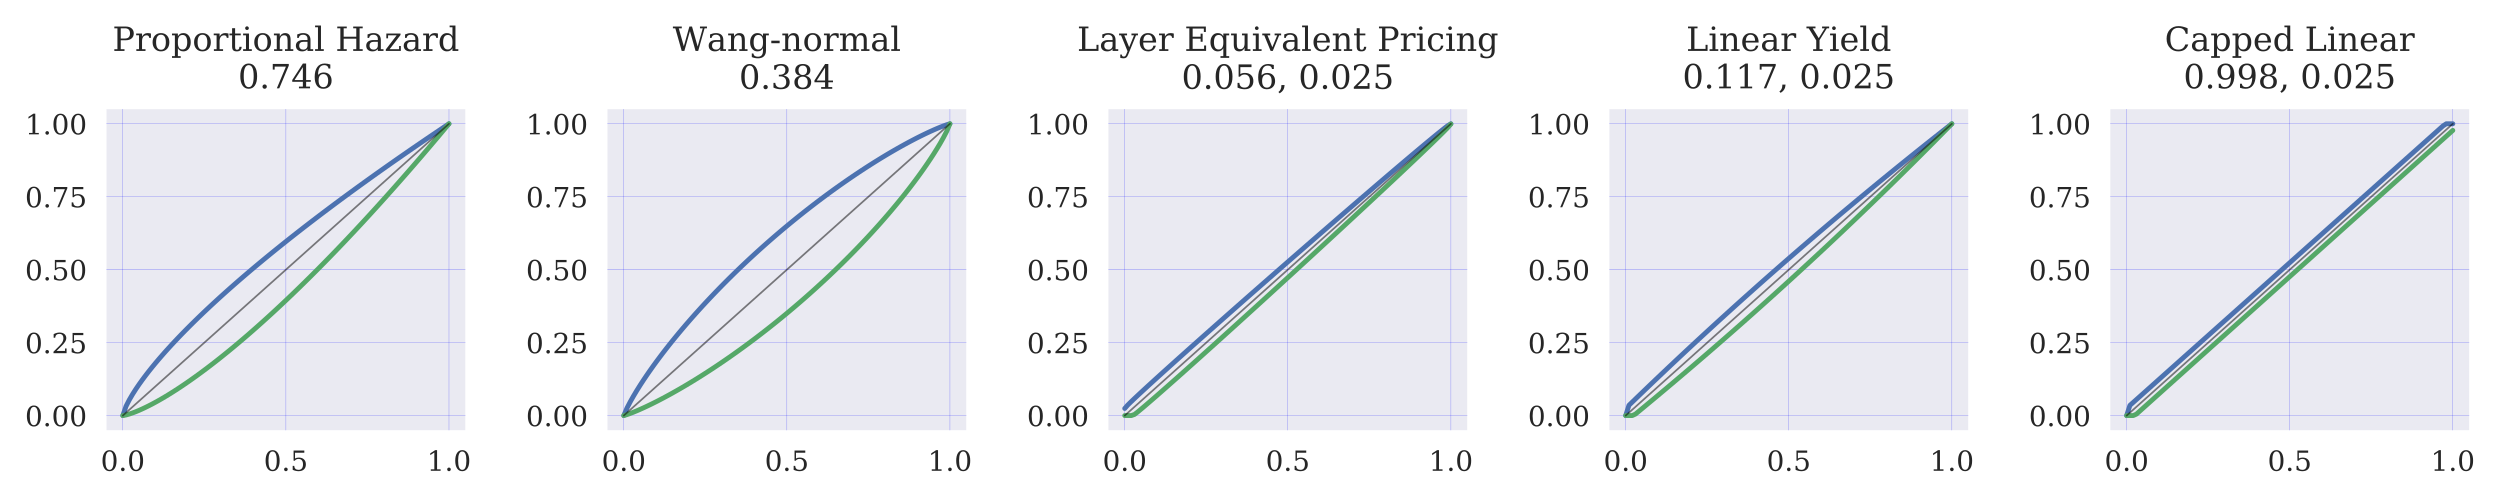 <?xml version="1.0" encoding="utf-8" standalone="no"?>
<!DOCTYPE svg PUBLIC "-//W3C//DTD SVG 1.1//EN"
  "http://www.w3.org/Graphics/SVG/1.1/DTD/svg11.dtd">
<!-- Created with matplotlib (http://matplotlib.org/) -->
<svg height="144.187pt" version="1.1" viewBox="0 0 718.586 144.187" width="718.586pt" xmlns="http://www.w3.org/2000/svg" xmlns:xlink="http://www.w3.org/1999/xlink">
 <defs>
  <style type="text/css">
*{stroke-linecap:butt;stroke-linejoin:round;}
  </style>
 </defs>
 <g id="figure_1">
  <g id="patch_1">
   <path d="M 0 144.187 
L 718.586 144.187 
L 718.586 0 
L 0 0 
z
" style="fill:#ffffff;"/>
  </g>
  <g id="axes_1">
   <g id="patch_2">
    <path d="M 30.613 123.645 
L 133.741 123.645 
L 133.741 31.381 
L 30.613 31.381 
z
" style="fill:#eaeaf2;"/>
   </g>
   <g id="matplotlib.axis_1">
    <g id="xtick_1">
     <g id="line2d_1">
      <path clip-path="url(#p4399cfd414)" d="M 35.3 123.645 
L 35.3 31.381 
" style="fill:none;opacity:0.5;stroke:#0000ff;stroke-linecap:round;stroke-width:0.1;"/>
     </g>
     <g id="line2d_2"/>
     <g id="text_1">
      <!-- 0.0 -->
      <defs>
       <path d="M 31.781 3.422 
Q 39.266 3.422 42.969 11.625 
Q 46.688 19.828 46.688 36.375 
Q 46.688 52.984 42.969 61.188 
Q 39.266 69.391 31.781 69.391 
Q 24.312 69.391 20.594 61.188 
Q 16.891 52.984 16.891 36.375 
Q 16.891 19.828 20.594 11.625 
Q 24.312 3.422 31.781 3.422 
z
M 31.781 -1.422 
Q 19.922 -1.422 13.25 8.531 
Q 6.594 18.5 6.594 36.375 
Q 6.594 54.297 13.25 64.25 
Q 19.922 74.219 31.781 74.219 
Q 43.703 74.219 50.344 64.25 
Q 56.984 54.297 56.984 36.375 
Q 56.984 18.5 50.344 8.531 
Q 43.703 -1.422 31.781 -1.422 
z
" id="DejaVuSerif-30"/>
       <path d="M 9.422 5.078 
Q 9.422 7.812 11.281 9.719 
Q 13.141 11.625 15.922 11.625 
Q 18.609 11.625 20.5 9.719 
Q 22.406 7.812 22.406 5.078 
Q 22.406 2.391 20.5 0.484 
Q 18.609 -1.422 15.922 -1.422 
Q 13.141 -1.422 11.281 0.453 
Q 9.422 2.344 9.422 5.078 
z
" id="DejaVuSerif-2e"/>
      </defs>
      <g style="fill:#262626;" transform="translate(28.939 135.324)scale(0.08 -0.08)">
       <use xlink:href="#DejaVuSerif-30"/>
       <use x="63.623" xlink:href="#DejaVuSerif-2e"/>
       <use x="95.41" xlink:href="#DejaVuSerif-30"/>
      </g>
     </g>
    </g>
    <g id="xtick_2">
     <g id="line2d_3">
      <path clip-path="url(#p4399cfd414)" d="M 82.177 123.645 
L 82.177 31.381 
" style="fill:none;opacity:0.5;stroke:#0000ff;stroke-linecap:round;stroke-width:0.1;"/>
     </g>
     <g id="line2d_4"/>
     <g id="text_2">
      <!-- 0.5 -->
      <defs>
       <path d="M 50.297 72.906 
L 50.297 64.891 
L 16.891 64.891 
L 16.891 44 
Q 19.438 45.75 22.828 46.625 
Q 26.219 47.516 30.422 47.516 
Q 42.234 47.516 49.062 40.969 
Q 55.906 34.422 55.906 23.094 
Q 55.906 11.531 49 5.047 
Q 42.094 -1.422 29.594 -1.422 
Q 24.562 -1.422 19.281 -0.188 
Q 14.016 1.031 8.5 3.516 
L 8.5 17.672 
L 14.016 17.672 
Q 14.453 10.75 18.422 7.078 
Q 22.406 3.422 29.594 3.422 
Q 37.312 3.422 41.453 8.5 
Q 45.609 13.578 45.609 23.094 
Q 45.609 32.562 41.484 37.609 
Q 37.359 42.672 29.594 42.672 
Q 25.203 42.672 21.844 41.109 
Q 18.5 39.547 15.922 36.281 
L 11.719 36.281 
L 11.719 72.906 
z
" id="DejaVuSerif-35"/>
      </defs>
      <g style="fill:#262626;" transform="translate(75.815 135.324)scale(0.08 -0.08)">
       <use xlink:href="#DejaVuSerif-30"/>
       <use x="63.623" xlink:href="#DejaVuSerif-2e"/>
       <use x="95.41" xlink:href="#DejaVuSerif-35"/>
      </g>
     </g>
    </g>
    <g id="xtick_3">
     <g id="line2d_5">
      <path clip-path="url(#p4399cfd414)" d="M 129.053 123.645 
L 129.053 31.381 
" style="fill:none;opacity:0.5;stroke:#0000ff;stroke-linecap:round;stroke-width:0.1;"/>
     </g>
     <g id="line2d_6"/>
     <g id="text_3">
      <!-- 1.0 -->
      <defs>
       <path d="M 14.203 0 
L 14.203 5.172 
L 26.906 5.172 
L 26.906 65.828 
L 12.203 56.297 
L 12.203 62.703 
L 29.984 74.219 
L 36.719 74.219 
L 36.719 5.172 
L 49.422 5.172 
L 49.422 0 
z
" id="DejaVuSerif-31"/>
      </defs>
      <g style="fill:#262626;" transform="translate(122.692 135.324)scale(0.08 -0.08)">
       <use xlink:href="#DejaVuSerif-31"/>
       <use x="63.623" xlink:href="#DejaVuSerif-2e"/>
       <use x="95.41" xlink:href="#DejaVuSerif-30"/>
      </g>
     </g>
    </g>
   </g>
   <g id="matplotlib.axis_2">
    <g id="ytick_1">
     <g id="line2d_7">
      <path clip-path="url(#p4399cfd414)" d="M 30.613 119.451 
L 133.741 119.451 
" style="fill:none;opacity:0.5;stroke:#0000ff;stroke-linecap:round;stroke-width:0.1;"/>
     </g>
     <g id="line2d_8"/>
     <g id="text_4">
      <!-- 0.00 -->
      <g style="fill:#262626;" transform="translate(7.2 122.49)scale(0.08 -0.08)">
       <use xlink:href="#DejaVuSerif-30"/>
       <use x="63.623" xlink:href="#DejaVuSerif-2e"/>
       <use x="95.41" xlink:href="#DejaVuSerif-30"/>
       <use x="159.033" xlink:href="#DejaVuSerif-30"/>
      </g>
     </g>
    </g>
    <g id="ytick_2">
     <g id="line2d_9">
      <path clip-path="url(#p4399cfd414)" d="M 30.613 98.482 
L 133.741 98.482 
" style="fill:none;opacity:0.5;stroke:#0000ff;stroke-linecap:round;stroke-width:0.1;"/>
     </g>
     <g id="line2d_10"/>
     <g id="text_5">
      <!-- 0.25 -->
      <defs>
       <path d="M 12.797 55.516 
L 7.328 55.516 
L 7.328 68.5 
Q 12.547 71.297 17.844 72.75 
Q 23.141 74.219 28.219 74.219 
Q 39.594 74.219 46.188 68.703 
Q 52.781 63.188 52.781 53.719 
Q 52.781 43.016 37.844 28.125 
Q 36.672 27 36.078 26.422 
L 17.672 8.016 
L 48.094 8.016 
L 48.094 17 
L 53.812 17 
L 53.812 0 
L 6.781 0 
L 6.781 5.328 
L 28.906 27.391 
Q 36.234 34.719 39.359 40.844 
Q 42.484 46.969 42.484 53.719 
Q 42.484 61.078 38.641 65.234 
Q 34.812 69.391 28.078 69.391 
Q 21.094 69.391 17.281 65.922 
Q 13.484 62.453 12.797 55.516 
z
" id="DejaVuSerif-32"/>
      </defs>
      <g style="fill:#262626;" transform="translate(7.2 101.521)scale(0.08 -0.08)">
       <use xlink:href="#DejaVuSerif-30"/>
       <use x="63.623" xlink:href="#DejaVuSerif-2e"/>
       <use x="95.41" xlink:href="#DejaVuSerif-32"/>
       <use x="159.033" xlink:href="#DejaVuSerif-35"/>
      </g>
     </g>
    </g>
    <g id="ytick_3">
     <g id="line2d_11">
      <path clip-path="url(#p4399cfd414)" d="M 30.613 77.513 
L 133.741 77.513 
" style="fill:none;opacity:0.5;stroke:#0000ff;stroke-linecap:round;stroke-width:0.1;"/>
     </g>
     <g id="line2d_12"/>
     <g id="text_6">
      <!-- 0.50 -->
      <g style="fill:#262626;" transform="translate(7.2 80.552)scale(0.08 -0.08)">
       <use xlink:href="#DejaVuSerif-30"/>
       <use x="63.623" xlink:href="#DejaVuSerif-2e"/>
       <use x="95.41" xlink:href="#DejaVuSerif-35"/>
       <use x="159.033" xlink:href="#DejaVuSerif-30"/>
      </g>
     </g>
    </g>
    <g id="ytick_4">
     <g id="line2d_13">
      <path clip-path="url(#p4399cfd414)" d="M 30.613 56.544 
L 133.741 56.544 
" style="fill:none;opacity:0.5;stroke:#0000ff;stroke-linecap:round;stroke-width:0.1;"/>
     </g>
     <g id="line2d_14"/>
     <g id="text_7">
      <!-- 0.75 -->
      <defs>
       <path d="M 56.391 67.922 
L 27.875 0 
L 20.609 0 
L 47.797 64.891 
L 14.109 64.891 
L 14.109 55.906 
L 8.406 55.906 
L 8.406 72.906 
L 56.391 72.906 
z
" id="DejaVuSerif-37"/>
      </defs>
      <g style="fill:#262626;" transform="translate(7.2 59.583)scale(0.08 -0.08)">
       <use xlink:href="#DejaVuSerif-30"/>
       <use x="63.623" xlink:href="#DejaVuSerif-2e"/>
       <use x="95.41" xlink:href="#DejaVuSerif-37"/>
       <use x="159.033" xlink:href="#DejaVuSerif-35"/>
      </g>
     </g>
    </g>
    <g id="ytick_5">
     <g id="line2d_15">
      <path clip-path="url(#p4399cfd414)" d="M 30.613 35.575 
L 133.741 35.575 
" style="fill:none;opacity:0.5;stroke:#0000ff;stroke-linecap:round;stroke-width:0.1;"/>
     </g>
     <g id="line2d_16"/>
     <g id="text_8">
      <!-- 1.00 -->
      <g style="fill:#262626;" transform="translate(7.2 38.614)scale(0.08 -0.08)">
       <use xlink:href="#DejaVuSerif-31"/>
       <use x="63.623" xlink:href="#DejaVuSerif-2e"/>
       <use x="95.41" xlink:href="#DejaVuSerif-30"/>
       <use x="159.033" xlink:href="#DejaVuSerif-30"/>
      </g>
     </g>
    </g>
   </g>
   <g id="line2d_17">
    <path clip-path="url(#p4399cfd414)" d="M 35.3 119.451 
L 36.238 116.746 
L 37.175 114.915 
L 38.113 113.314 
L 39.05 111.845 
L 39.988 110.468 
L 40.925 109.16 
L 41.863 107.906 
L 42.8 106.697 
L 43.738 105.526 
L 44.675 104.388 
L 45.613 103.279 
L 46.551 102.194 
L 47.488 101.133 
L 48.426 100.092 
L 49.363 99.07 
L 50.301 98.065 
L 51.238 97.076 
L 52.176 96.102 
L 53.113 95.141 
L 54.051 94.193 
L 54.988 93.257 
L 55.926 92.333 
L 56.863 91.419 
L 57.801 90.515 
L 58.738 89.62 
L 59.676 88.735 
L 60.613 87.858 
L 61.551 86.99 
L 62.489 86.129 
L 63.426 85.276 
L 64.364 84.43 
L 65.301 83.591 
L 66.239 82.758 
L 67.176 81.932 
L 68.114 81.112 
L 69.051 80.299 
L 69.989 79.49 
L 70.926 78.688 
L 71.864 77.89 
L 72.801 77.098 
L 73.739 76.311 
L 74.676 75.529 
L 75.614 74.751 
L 76.551 73.978 
L 77.489 73.21 
L 78.427 72.446 
L 79.364 71.686 
L 80.302 70.93 
L 81.239 70.178 
L 82.177 69.43 
L 83.114 68.686 
L 84.052 67.946 
L 84.989 67.209 
L 85.927 66.475 
L 86.864 65.745 
L 87.802 65.019 
L 88.739 64.296 
L 89.677 63.576 
L 90.614 62.859 
L 91.552 62.145 
L 92.489 61.434 
L 93.427 60.727 
L 94.365 60.022 
L 95.302 59.32 
L 96.24 58.62 
L 97.177 57.924 
L 98.115 57.23 
L 99.052 56.539 
L 99.99 55.85 
L 100.927 55.164 
L 101.865 54.48 
L 102.802 53.799 
L 103.74 53.12 
L 104.677 52.444 
L 105.615 51.77 
L 106.552 51.098 
L 107.49 50.428 
L 108.427 49.761 
L 109.365 49.096 
L 110.303 48.433 
L 111.24 47.772 
L 112.178 47.113 
L 113.115 46.456 
L 114.053 45.801 
L 114.99 45.148 
L 115.928 44.497 
L 116.865 43.848 
L 117.803 43.201 
L 118.74 42.556 
L 119.678 41.913 
L 120.615 41.271 
L 121.553 40.631 
L 122.49 39.993 
L 123.428 39.357 
L 124.365 38.722 
L 125.303 38.09 
L 126.241 37.458 
L 127.178 36.829 
L 128.116 36.201 
L 129.053 35.575 
" style="fill:none;stroke:#4c72b0;stroke-linecap:round;stroke-width:1.4;"/>
   </g>
   <g id="line2d_18">
    <path clip-path="url(#p4399cfd414)" d="M 35.3 119.451 
L 36.238 119.277 
L 37.175 119.009 
L 38.113 118.69 
L 39.05 118.332 
L 39.988 117.941 
L 40.925 117.523 
L 41.863 117.08 
L 42.8 116.615 
L 43.738 116.13 
L 44.675 115.626 
L 45.613 115.104 
L 46.551 114.566 
L 47.488 114.013 
L 48.426 113.444 
L 49.363 112.862 
L 50.301 112.267 
L 51.238 111.658 
L 52.176 111.037 
L 53.113 110.405 
L 54.051 109.761 
L 54.988 109.105 
L 55.926 108.439 
L 56.863 107.763 
L 57.801 107.077 
L 58.738 106.38 
L 59.676 105.675 
L 60.613 104.959 
L 61.551 104.235 
L 62.489 103.502 
L 63.426 102.76 
L 64.364 102.01 
L 65.301 101.251 
L 66.239 100.485 
L 67.176 99.71 
L 68.114 98.928 
L 69.051 98.137 
L 69.989 97.34 
L 70.926 96.535 
L 71.864 95.723 
L 72.801 94.903 
L 73.739 94.077 
L 74.676 93.243 
L 75.614 92.403 
L 76.551 91.556 
L 77.489 90.703 
L 78.427 89.843 
L 79.364 88.977 
L 80.302 88.104 
L 81.239 87.225 
L 82.177 86.34 
L 83.114 85.449 
L 84.052 84.552 
L 84.989 83.649 
L 85.927 82.741 
L 86.864 81.826 
L 87.802 80.906 
L 88.739 79.98 
L 89.677 79.049 
L 90.614 78.112 
L 91.552 77.17 
L 92.489 76.222 
L 93.427 75.269 
L 94.365 74.311 
L 95.302 73.348 
L 96.24 72.379 
L 97.177 71.405 
L 98.115 70.427 
L 99.052 69.443 
L 99.99 68.454 
L 100.927 67.461 
L 101.865 66.462 
L 102.802 65.459 
L 103.74 64.451 
L 104.677 63.439 
L 105.615 62.421 
L 106.552 61.399 
L 107.49 60.373 
L 108.427 59.342 
L 109.365 58.306 
L 110.303 57.266 
L 111.24 56.221 
L 112.178 55.172 
L 113.115 54.119 
L 114.053 53.061 
L 114.99 51.999 
L 115.928 50.933 
L 116.865 49.863 
L 117.803 48.788 
L 118.74 47.709 
L 119.678 46.626 
L 120.615 45.539 
L 121.553 44.448 
L 122.49 43.353 
L 123.428 42.253 
L 124.365 41.15 
L 125.303 40.043 
L 126.241 38.932 
L 127.178 37.817 
L 128.116 36.698 
L 129.053 35.575 
" style="fill:none;stroke:#55a868;stroke-linecap:round;stroke-width:1.4;"/>
   </g>
   <g id="line2d_19">
    <path clip-path="url(#p4399cfd414)" d="M 35.3 119.451 
L 36.238 118.612 
L 37.175 117.774 
L 38.113 116.935 
L 39.05 116.096 
L 39.988 115.257 
L 40.925 114.418 
L 41.863 113.58 
L 42.8 112.741 
L 43.738 111.902 
L 44.675 111.063 
L 45.613 110.225 
L 46.551 109.386 
L 47.488 108.547 
L 48.426 107.708 
L 49.363 106.87 
L 50.301 106.031 
L 51.238 105.192 
L 52.176 104.353 
L 53.113 103.515 
L 54.051 102.676 
L 54.988 101.837 
L 55.926 100.998 
L 56.863 100.16 
L 57.801 99.321 
L 58.738 98.482 
L 59.676 97.643 
L 60.613 96.804 
L 61.551 95.966 
L 62.489 95.127 
L 63.426 94.288 
L 64.364 93.449 
L 65.301 92.611 
L 66.239 91.772 
L 67.176 90.933 
L 68.114 90.094 
L 69.051 89.256 
L 69.989 88.417 
L 70.926 87.578 
L 71.864 86.739 
L 72.801 85.901 
L 73.739 85.062 
L 74.676 84.223 
L 75.614 83.384 
L 76.551 82.545 
L 77.489 81.707 
L 78.427 80.868 
L 79.364 80.029 
L 80.302 79.19 
L 81.239 78.352 
L 82.177 77.513 
L 83.114 76.674 
L 84.052 75.835 
L 84.989 74.997 
L 85.927 74.158 
L 86.864 73.319 
L 87.802 72.48 
L 88.739 71.642 
L 89.677 70.803 
L 90.614 69.964 
L 91.552 69.125 
L 92.489 68.287 
L 93.427 67.448 
L 94.365 66.609 
L 95.302 65.77 
L 96.24 64.931 
L 97.177 64.093 
L 98.115 63.254 
L 99.052 62.415 
L 99.99 61.576 
L 100.927 60.738 
L 101.865 59.899 
L 102.802 59.06 
L 103.74 58.221 
L 104.677 57.383 
L 105.615 56.544 
L 106.552 55.705 
L 107.49 54.866 
L 108.427 54.028 
L 109.365 53.189 
L 110.303 52.35 
L 111.24 51.511 
L 112.178 50.672 
L 113.115 49.834 
L 114.053 48.995 
L 114.99 48.156 
L 115.928 47.317 
L 116.865 46.479 
L 117.803 45.64 
L 118.74 44.801 
L 119.678 43.962 
L 120.615 43.124 
L 121.553 42.285 
L 122.49 41.446 
L 123.428 40.607 
L 124.365 39.769 
L 125.303 38.93 
L 126.241 38.091 
L 127.178 37.252 
L 128.116 36.413 
L 129.053 35.575 
" style="fill:none;opacity:0.5;stroke:#000000;stroke-linecap:round;stroke-width:0.5;"/>
   </g>
   <g id="patch_3">
    <path d="M 30.613 123.645 
L 30.613 31.381 
" style="fill:none;"/>
   </g>
   <g id="patch_4">
    <path d="M 133.741 123.645 
L 133.741 31.381 
" style="fill:none;"/>
   </g>
   <g id="patch_5">
    <path d="M 30.613 123.645 
L 133.741 123.645 
" style="fill:none;"/>
   </g>
   <g id="patch_6">
    <path d="M 30.613 31.381 
L 133.741 31.381 
" style="fill:none;"/>
   </g>
   <g id="text_9">
    <!-- Proportional Hazard -->
    <defs>
     <path d="M 24.703 37.109 
L 37.594 37.109 
Q 44.875 37.109 48.672 41.031 
Q 52.484 44.969 52.484 52.391 
Q 52.484 59.859 48.672 63.766 
Q 44.875 67.672 37.594 67.672 
L 24.703 67.672 
z
M 5.516 0 
L 5.516 5.172 
L 14.797 5.172 
L 14.797 67.672 
L 5.516 67.672 
L 5.516 72.906 
L 39.984 72.906 
Q 50.922 72.906 57.312 67.359 
Q 63.719 61.812 63.719 52.391 
Q 63.719 43.016 57.312 37.453 
Q 50.922 31.891 39.984 31.891 
L 24.703 31.891 
L 24.703 5.172 
L 35.984 5.172 
L 35.984 0 
z
" id="DejaVuSerif-50"/>
     <path d="M 47.797 52 
L 47.797 39.016 
L 42.625 39.016 
Q 42.391 42.875 40.484 44.781 
Q 38.578 46.688 34.906 46.688 
Q 28.266 46.688 24.719 42.094 
Q 21.188 37.5 21.188 28.906 
L 21.188 5.172 
L 31.594 5.172 
L 31.594 0 
L 4.109 0 
L 4.109 5.172 
L 12.203 5.172 
L 12.203 46.781 
L 3.609 46.781 
L 3.609 51.906 
L 21.188 51.906 
L 21.188 42.672 
Q 23.828 48.094 27.969 50.703 
Q 32.125 53.328 38.094 53.328 
Q 40.281 53.328 42.703 52.984 
Q 45.125 52.641 47.797 52 
z
" id="DejaVuSerif-72"/>
     <path d="M 30.078 3.422 
Q 37.312 3.422 40.984 9.125 
Q 44.672 14.844 44.672 25.984 
Q 44.672 37.109 40.984 42.797 
Q 37.312 48.484 30.078 48.484 
Q 22.859 48.484 19.172 42.797 
Q 15.484 37.109 15.484 25.984 
Q 15.484 14.844 19.188 9.125 
Q 22.906 3.422 30.078 3.422 
z
M 30.078 -1.422 
Q 18.75 -1.422 11.859 6.078 
Q 4.984 13.578 4.984 25.984 
Q 4.984 38.375 11.844 45.844 
Q 18.703 53.328 30.078 53.328 
Q 41.453 53.328 48.312 45.844 
Q 55.172 38.375 55.172 25.984 
Q 55.172 13.578 48.312 6.078 
Q 41.453 -1.422 30.078 -1.422 
z
" id="DejaVuSerif-6f"/>
     <path d="M 20.516 28.516 
L 20.516 23.391 
Q 20.516 14.016 24.094 9.109 
Q 27.688 4.203 34.516 4.203 
Q 41.406 4.203 44.938 9.719 
Q 48.484 15.234 48.484 25.984 
Q 48.484 36.766 44.938 42.234 
Q 41.406 47.703 34.516 47.703 
Q 27.688 47.703 24.094 42.766 
Q 20.516 37.844 20.516 28.516 
z
M 11.531 46.688 
L 2.875 46.688 
L 2.875 51.906 
L 20.516 51.906 
L 20.516 43.797 
Q 23.141 48.688 27.219 51 
Q 31.297 53.328 37.312 53.328 
Q 46.875 53.328 52.922 45.75 
Q 58.984 38.188 58.984 25.984 
Q 58.984 13.766 52.922 6.172 
Q 46.875 -1.422 37.312 -1.422 
Q 31.297 -1.422 27.219 0.891 
Q 23.141 3.219 20.516 8.109 
L 20.516 -15.578 
L 29 -15.578 
L 29 -20.797 
L 2.875 -20.797 
L 2.875 -15.578 
L 11.531 -15.578 
z
" id="DejaVuSerif-70"/>
     <path d="M 10.797 46.688 
L 2.875 46.688 
L 2.875 51.906 
L 10.797 51.906 
L 10.797 68.016 
L 19.828 68.016 
L 19.828 51.906 
L 36.719 51.906 
L 36.719 46.688 
L 19.828 46.688 
L 19.828 13.719 
Q 19.828 7.125 21.094 5.266 
Q 22.359 3.422 25.781 3.422 
Q 29.297 3.422 30.906 5.484 
Q 32.516 7.562 32.625 12.203 
L 39.406 12.203 
Q 39.016 5.125 35.547 1.844 
Q 32.078 -1.422 25 -1.422 
Q 17.234 -1.422 14.016 2.016 
Q 10.797 5.469 10.797 13.719 
z
" id="DejaVuSerif-74"/>
     <path d="M 9.719 68.016 
Q 9.719 70.266 11.344 71.922 
Q 12.984 73.578 15.281 73.578 
Q 17.531 73.578 19.156 71.922 
Q 20.797 70.266 20.797 68.016 
Q 20.797 65.719 19.188 64.109 
Q 17.578 62.5 15.281 62.5 
Q 12.984 62.5 11.344 64.109 
Q 9.719 65.719 9.719 68.016 
z
M 21.188 5.172 
L 29.688 5.172 
L 29.688 0 
L 3.609 0 
L 3.609 5.172 
L 12.203 5.172 
L 12.203 46.688 
L 3.609 46.688 
L 3.609 51.906 
L 21.188 51.906 
z
" id="DejaVuSerif-69"/>
     <path d="M 4.109 0 
L 4.109 5.172 
L 12.203 5.172 
L 12.203 46.688 
L 3.609 46.688 
L 3.609 51.906 
L 21.188 51.906 
L 21.188 42.672 
Q 23.688 47.953 27.656 50.641 
Q 31.641 53.328 36.922 53.328 
Q 45.516 53.328 49.562 48.391 
Q 53.609 43.453 53.609 33.016 
L 53.609 5.172 
L 61.625 5.172 
L 61.625 0 
L 36.812 0 
L 36.812 5.172 
L 44.578 5.172 
L 44.578 30.172 
Q 44.578 39.703 42.234 43.234 
Q 39.891 46.781 33.984 46.781 
Q 27.734 46.781 24.453 42.203 
Q 21.188 37.641 21.188 28.906 
L 21.188 5.172 
L 29 5.172 
L 29 0 
z
" id="DejaVuSerif-6e"/>
     <path d="M 39.797 16.312 
L 39.797 27.297 
L 28.219 27.297 
Q 21.531 27.297 18.25 24.406 
Q 14.984 21.531 14.984 15.578 
Q 14.984 10.156 18.297 6.984 
Q 21.625 3.812 27.297 3.812 
Q 32.906 3.812 36.344 7.281 
Q 39.797 10.75 39.797 16.312 
z
M 48.781 32.422 
L 48.781 5.172 
L 56.781 5.172 
L 56.781 0 
L 39.797 0 
L 39.797 5.609 
Q 36.812 2 32.906 0.281 
Q 29 -1.422 23.781 -1.422 
Q 15.141 -1.422 10.062 3.172 
Q 4.984 7.766 4.984 15.578 
Q 4.984 23.641 10.797 28.078 
Q 16.609 32.516 27.203 32.516 
L 39.797 32.516 
L 39.797 36.078 
Q 39.797 42 36.203 45.234 
Q 32.625 48.484 26.125 48.484 
Q 20.75 48.484 17.578 46.047 
Q 14.406 43.609 13.625 38.812 
L 8.984 38.812 
L 8.984 49.312 
Q 13.672 51.312 18.094 52.312 
Q 22.516 53.328 26.703 53.328 
Q 37.5 53.328 43.141 47.969 
Q 48.781 42.625 48.781 32.422 
z
" id="DejaVuSerif-61"/>
     <path d="M 20.516 5.172 
L 29 5.172 
L 29 0 
L 2.875 0 
L 2.875 5.172 
L 11.531 5.172 
L 11.531 70.797 
L 2.875 70.797 
L 2.875 75.984 
L 20.516 75.984 
z
" id="DejaVuSerif-6c"/>
     <path id="DejaVuSerif-20"/>
     <path d="M 5.516 0 
L 5.516 5.172 
L 14.797 5.172 
L 14.797 67.672 
L 5.516 67.672 
L 5.516 72.906 
L 33.984 72.906 
L 33.984 67.672 
L 24.703 67.672 
L 24.703 42.484 
L 62.5 42.484 
L 62.5 67.672 
L 53.219 67.672 
L 53.219 72.906 
L 81.688 72.906 
L 81.688 67.672 
L 72.406 67.672 
L 72.406 5.172 
L 81.688 5.172 
L 81.688 0 
L 53.219 0 
L 53.219 5.172 
L 62.5 5.172 
L 62.5 36.531 
L 24.703 36.531 
L 24.703 5.172 
L 33.984 5.172 
L 33.984 0 
z
" id="DejaVuSerif-48"/>
     <path d="M 4 0 
L 4 4.203 
L 36.531 46.688 
L 10.797 46.688 
L 10.797 37.703 
L 5.609 37.703 
L 5.609 51.906 
L 48.094 51.906 
L 48.094 47.703 
L 15.578 5.172 
L 43.797 5.172 
L 43.797 14.594 
L 49.031 14.594 
L 49.031 0 
z
" id="DejaVuSerif-7a"/>
     <path d="M 52.484 5.172 
L 61.078 5.172 
L 61.078 0 
L 43.5 0 
L 43.5 8.109 
Q 40.875 3.219 36.797 0.891 
Q 32.719 -1.422 26.703 -1.422 
Q 17.141 -1.422 11.062 6.172 
Q 4.984 13.766 4.984 25.984 
Q 4.984 38.188 11.031 45.75 
Q 17.094 53.328 26.703 53.328 
Q 32.719 53.328 36.797 51 
Q 40.875 48.688 43.5 43.797 
L 43.5 70.797 
L 35.016 70.797 
L 35.016 75.984 
L 52.484 75.984 
z
M 43.5 23.391 
L 43.5 28.516 
Q 43.5 37.844 39.906 42.766 
Q 36.328 47.703 29.5 47.703 
Q 22.562 47.703 19.016 42.234 
Q 15.484 36.766 15.484 25.984 
Q 15.484 15.234 19.016 9.719 
Q 22.562 4.203 29.5 4.203 
Q 36.328 4.203 39.906 9.109 
Q 43.5 14.016 43.5 23.391 
z
" id="DejaVuSerif-64"/>
    </defs>
    <g style="fill:#262626;" transform="translate(32.332 14.631)scale(0.096 -0.096)">
     <use xlink:href="#DejaVuSerif-50"/>
     <use x="67.285" xlink:href="#DejaVuSerif-72"/>
     <use x="115.088" xlink:href="#DejaVuSerif-6f"/>
     <use x="175.293" xlink:href="#DejaVuSerif-70"/>
     <use x="239.307" xlink:href="#DejaVuSerif-6f"/>
     <use x="299.512" xlink:href="#DejaVuSerif-72"/>
     <use x="347.314" xlink:href="#DejaVuSerif-74"/>
     <use x="387.5" xlink:href="#DejaVuSerif-69"/>
     <use x="419.482" xlink:href="#DejaVuSerif-6f"/>
     <use x="479.688" xlink:href="#DejaVuSerif-6e"/>
     <use x="544.092" xlink:href="#DejaVuSerif-61"/>
     <use x="603.711" xlink:href="#DejaVuSerif-6c"/>
     <use x="635.693" xlink:href="#DejaVuSerif-20"/>
     <use x="667.48" xlink:href="#DejaVuSerif-48"/>
     <use x="754.688" xlink:href="#DejaVuSerif-61"/>
     <use x="814.307" xlink:href="#DejaVuSerif-7a"/>
     <use x="866.992" xlink:href="#DejaVuSerif-61"/>
     <use x="926.611" xlink:href="#DejaVuSerif-72"/>
     <use x="974.414" xlink:href="#DejaVuSerif-64"/>
    </g>
    <!-- 0.746 -->
    <defs>
     <path d="M 34.906 24.703 
L 34.906 63.484 
L 10.016 24.703 
z
M 56.391 0 
L 23.188 0 
L 23.188 5.172 
L 34.906 5.172 
L 34.906 19.484 
L 3.078 19.484 
L 3.078 24.812 
L 35.016 74.219 
L 44.672 74.219 
L 44.672 24.703 
L 58.594 24.703 
L 58.594 19.484 
L 44.672 19.484 
L 44.672 5.172 
L 56.391 5.172 
z
" id="DejaVuSerif-34"/>
     <path d="M 32.719 3.422 
Q 39.594 3.422 43.297 8.469 
Q 47.016 13.531 47.016 23 
Q 47.016 32.469 43.297 37.516 
Q 39.594 42.578 32.719 42.578 
Q 25.734 42.578 22.062 37.688 
Q 18.406 32.812 18.406 23.578 
Q 18.406 13.875 22.109 8.641 
Q 25.828 3.422 32.719 3.422 
z
M 16.797 40.141 
Q 20.125 43.797 24.312 45.594 
Q 28.516 47.406 33.797 47.406 
Q 44.672 47.406 51 40.859 
Q 57.328 34.328 57.328 23 
Q 57.328 11.922 50.516 5.25 
Q 43.703 -1.422 32.328 -1.422 
Q 19.969 -1.422 13.328 7.781 
Q 6.688 17 6.688 34.078 
Q 6.688 53.219 14.547 63.719 
Q 22.406 74.219 36.719 74.219 
Q 40.578 74.219 44.828 73.484 
Q 49.078 72.75 53.516 71.297 
L 53.516 59.281 
L 48 59.281 
Q 47.406 64.203 44.234 66.797 
Q 41.062 69.391 35.688 69.391 
Q 26.219 69.391 21.578 62.203 
Q 16.938 55.031 16.797 40.141 
z
" id="DejaVuSerif-36"/>
    </defs>
    <g style="fill:#262626;" transform="translate(68.435 25.381)scale(0.096 -0.096)">
     <use xlink:href="#DejaVuSerif-30"/>
     <use x="63.623" xlink:href="#DejaVuSerif-2e"/>
     <use x="95.41" xlink:href="#DejaVuSerif-37"/>
     <use x="159.033" xlink:href="#DejaVuSerif-34"/>
     <use x="222.656" xlink:href="#DejaVuSerif-36"/>
    </g>
   </g>
  </g>
  <g id="axes_2">
   <g id="patch_7">
    <path d="M 174.605 123.645 
L 277.734 123.645 
L 277.734 31.381 
L 174.605 31.381 
z
" style="fill:#eaeaf2;"/>
   </g>
   <g id="matplotlib.axis_3">
    <g id="xtick_4">
     <g id="line2d_20">
      <path clip-path="url(#p83183a50ff)" d="M 179.293 123.645 
L 179.293 31.381 
" style="fill:none;opacity:0.5;stroke:#0000ff;stroke-linecap:round;stroke-width:0.1;"/>
     </g>
     <g id="line2d_21"/>
     <g id="text_10">
      <!-- 0.0 -->
      <g style="fill:#262626;" transform="translate(172.932 135.324)scale(0.08 -0.08)">
       <use xlink:href="#DejaVuSerif-30"/>
       <use x="63.623" xlink:href="#DejaVuSerif-2e"/>
       <use x="95.41" xlink:href="#DejaVuSerif-30"/>
      </g>
     </g>
    </g>
    <g id="xtick_5">
     <g id="line2d_22">
      <path clip-path="url(#p83183a50ff)" d="M 226.169 123.645 
L 226.169 31.381 
" style="fill:none;opacity:0.5;stroke:#0000ff;stroke-linecap:round;stroke-width:0.1;"/>
     </g>
     <g id="line2d_23"/>
     <g id="text_11">
      <!-- 0.5 -->
      <g style="fill:#262626;" transform="translate(219.808 135.324)scale(0.08 -0.08)">
       <use xlink:href="#DejaVuSerif-30"/>
       <use x="63.623" xlink:href="#DejaVuSerif-2e"/>
       <use x="95.41" xlink:href="#DejaVuSerif-35"/>
      </g>
     </g>
    </g>
    <g id="xtick_6">
     <g id="line2d_24">
      <path clip-path="url(#p83183a50ff)" d="M 273.046 123.645 
L 273.046 31.381 
" style="fill:none;opacity:0.5;stroke:#0000ff;stroke-linecap:round;stroke-width:0.1;"/>
     </g>
     <g id="line2d_25"/>
     <g id="text_12">
      <!-- 1.0 -->
      <g style="fill:#262626;" transform="translate(266.685 135.324)scale(0.08 -0.08)">
       <use xlink:href="#DejaVuSerif-31"/>
       <use x="63.623" xlink:href="#DejaVuSerif-2e"/>
       <use x="95.41" xlink:href="#DejaVuSerif-30"/>
      </g>
     </g>
    </g>
   </g>
   <g id="matplotlib.axis_4">
    <g id="ytick_6">
     <g id="line2d_26">
      <path clip-path="url(#p83183a50ff)" d="M 174.605 119.451 
L 277.734 119.451 
" style="fill:none;opacity:0.5;stroke:#0000ff;stroke-linecap:round;stroke-width:0.1;"/>
     </g>
     <g id="line2d_27"/>
     <g id="text_13">
      <!-- 0.00 -->
      <g style="fill:#262626;" transform="translate(151.193 122.49)scale(0.08 -0.08)">
       <use xlink:href="#DejaVuSerif-30"/>
       <use x="63.623" xlink:href="#DejaVuSerif-2e"/>
       <use x="95.41" xlink:href="#DejaVuSerif-30"/>
       <use x="159.033" xlink:href="#DejaVuSerif-30"/>
      </g>
     </g>
    </g>
    <g id="ytick_7">
     <g id="line2d_28">
      <path clip-path="url(#p83183a50ff)" d="M 174.605 98.482 
L 277.734 98.482 
" style="fill:none;opacity:0.5;stroke:#0000ff;stroke-linecap:round;stroke-width:0.1;"/>
     </g>
     <g id="line2d_29"/>
     <g id="text_14">
      <!-- 0.25 -->
      <g style="fill:#262626;" transform="translate(151.193 101.521)scale(0.08 -0.08)">
       <use xlink:href="#DejaVuSerif-30"/>
       <use x="63.623" xlink:href="#DejaVuSerif-2e"/>
       <use x="95.41" xlink:href="#DejaVuSerif-32"/>
       <use x="159.033" xlink:href="#DejaVuSerif-35"/>
      </g>
     </g>
    </g>
    <g id="ytick_8">
     <g id="line2d_30">
      <path clip-path="url(#p83183a50ff)" d="M 174.605 77.513 
L 277.734 77.513 
" style="fill:none;opacity:0.5;stroke:#0000ff;stroke-linecap:round;stroke-width:0.1;"/>
     </g>
     <g id="line2d_31"/>
     <g id="text_15">
      <!-- 0.50 -->
      <g style="fill:#262626;" transform="translate(151.193 80.552)scale(0.08 -0.08)">
       <use xlink:href="#DejaVuSerif-30"/>
       <use x="63.623" xlink:href="#DejaVuSerif-2e"/>
       <use x="95.41" xlink:href="#DejaVuSerif-35"/>
       <use x="159.033" xlink:href="#DejaVuSerif-30"/>
      </g>
     </g>
    </g>
    <g id="ytick_9">
     <g id="line2d_32">
      <path clip-path="url(#p83183a50ff)" d="M 174.605 56.544 
L 277.734 56.544 
" style="fill:none;opacity:0.5;stroke:#0000ff;stroke-linecap:round;stroke-width:0.1;"/>
     </g>
     <g id="line2d_33"/>
     <g id="text_16">
      <!-- 0.75 -->
      <g style="fill:#262626;" transform="translate(151.193 59.583)scale(0.08 -0.08)">
       <use xlink:href="#DejaVuSerif-30"/>
       <use x="63.623" xlink:href="#DejaVuSerif-2e"/>
       <use x="95.41" xlink:href="#DejaVuSerif-37"/>
       <use x="159.033" xlink:href="#DejaVuSerif-35"/>
      </g>
     </g>
    </g>
    <g id="ytick_10">
     <g id="line2d_34">
      <path clip-path="url(#p83183a50ff)" d="M 174.605 35.575 
L 277.734 35.575 
" style="fill:none;opacity:0.5;stroke:#0000ff;stroke-linecap:round;stroke-width:0.1;"/>
     </g>
     <g id="line2d_35"/>
     <g id="text_17">
      <!-- 1.00 -->
      <g style="fill:#262626;" transform="translate(151.193 38.614)scale(0.08 -0.08)">
       <use xlink:href="#DejaVuSerif-31"/>
       <use x="63.623" xlink:href="#DejaVuSerif-2e"/>
       <use x="95.41" xlink:href="#DejaVuSerif-30"/>
       <use x="159.033" xlink:href="#DejaVuSerif-30"/>
      </g>
     </g>
    </g>
   </g>
   <g id="line2d_36">
    <path clip-path="url(#p83183a50ff)" d="M 179.293 119.451 
L 180.23 117.266 
L 181.168 115.467 
L 182.106 113.811 
L 183.043 112.247 
L 183.981 110.753 
L 184.918 109.313 
L 185.856 107.919 
L 186.793 106.564 
L 187.731 105.244 
L 188.668 103.955 
L 189.606 102.694 
L 190.543 101.458 
L 191.481 100.246 
L 192.418 99.056 
L 193.356 97.886 
L 194.293 96.735 
L 195.231 95.602 
L 196.169 94.487 
L 197.106 93.387 
L 198.044 92.303 
L 198.981 91.234 
L 199.919 90.179 
L 200.856 89.138 
L 201.794 88.109 
L 202.731 87.094 
L 203.669 86.09 
L 204.606 85.098 
L 205.544 84.118 
L 206.481 83.149 
L 207.419 82.191 
L 208.356 81.243 
L 209.294 80.305 
L 210.231 79.378 
L 211.169 78.46 
L 212.107 77.552 
L 213.044 76.653 
L 213.982 75.764 
L 214.919 74.883 
L 215.857 74.012 
L 216.794 73.149 
L 217.732 72.294 
L 218.669 71.448 
L 219.607 70.61 
L 220.544 69.781 
L 221.482 68.959 
L 222.419 68.145 
L 223.357 67.339 
L 224.294 66.541 
L 225.232 65.751 
L 226.169 64.968 
L 227.107 64.193 
L 228.045 63.425 
L 228.982 62.664 
L 229.92 61.911 
L 230.857 61.165 
L 231.795 60.426 
L 232.732 59.694 
L 233.67 58.97 
L 234.607 58.252 
L 235.545 57.542 
L 236.482 56.839 
L 237.42 56.142 
L 238.357 55.453 
L 239.295 54.771 
L 240.232 54.095 
L 241.17 53.427 
L 242.107 52.765 
L 243.045 52.111 
L 243.983 51.463 
L 244.92 50.823 
L 245.858 50.19 
L 246.795 49.563 
L 247.733 48.944 
L 248.67 48.332 
L 249.608 47.727 
L 250.545 47.129 
L 251.483 46.539 
L 252.42 45.956 
L 253.358 45.381 
L 254.295 44.813 
L 255.233 44.253 
L 256.17 43.701 
L 257.108 43.157 
L 258.045 42.621 
L 258.983 42.094 
L 259.921 41.575 
L 260.858 41.065 
L 261.796 40.564 
L 262.733 40.073 
L 263.671 39.591 
L 264.608 39.12 
L 265.546 38.661 
L 266.483 38.212 
L 267.421 37.777 
L 268.358 37.355 
L 269.296 36.949 
L 270.233 36.561 
L 271.171 36.194 
L 272.108 35.856 
L 273.046 35.575 
" style="fill:none;stroke:#4c72b0;stroke-linecap:round;stroke-width:1.4;"/>
   </g>
   <g id="line2d_37">
    <path clip-path="url(#p83183a50ff)" d="M 179.293 119.451 
L 180.23 119.169 
L 181.168 118.832 
L 182.106 118.465 
L 183.043 118.077 
L 183.981 117.67 
L 184.918 117.249 
L 185.856 116.813 
L 186.793 116.365 
L 187.731 115.905 
L 188.668 115.435 
L 189.606 114.953 
L 190.543 114.462 
L 191.481 113.961 
L 192.418 113.451 
L 193.356 112.932 
L 194.293 112.405 
L 195.231 111.869 
L 196.169 111.325 
L 197.106 110.773 
L 198.044 110.213 
L 198.981 109.645 
L 199.919 109.07 
L 200.856 108.487 
L 201.794 107.896 
L 202.731 107.299 
L 203.669 106.694 
L 204.606 106.082 
L 205.544 105.463 
L 206.481 104.836 
L 207.419 104.203 
L 208.356 103.562 
L 209.294 102.915 
L 210.231 102.26 
L 211.169 101.599 
L 212.107 100.93 
L 213.044 100.255 
L 213.982 99.573 
L 214.919 98.883 
L 215.857 98.187 
L 216.794 97.484 
L 217.732 96.773 
L 218.669 96.056 
L 219.607 95.331 
L 220.544 94.6 
L 221.482 93.861 
L 222.419 93.115 
L 223.357 92.362 
L 224.294 91.601 
L 225.232 90.833 
L 226.169 90.058 
L 227.107 89.275 
L 228.045 88.485 
L 228.982 87.686 
L 229.92 86.881 
L 230.857 86.067 
L 231.795 85.245 
L 232.732 84.416 
L 233.67 83.578 
L 234.607 82.732 
L 235.545 81.877 
L 236.482 81.014 
L 237.42 80.142 
L 238.357 79.262 
L 239.295 78.372 
L 240.232 77.474 
L 241.17 76.565 
L 242.107 75.648 
L 243.045 74.72 
L 243.983 73.783 
L 244.92 72.835 
L 245.858 71.877 
L 246.795 70.908 
L 247.733 69.927 
L 248.67 68.936 
L 249.608 67.932 
L 250.545 66.917 
L 251.483 65.888 
L 252.42 64.847 
L 253.358 63.792 
L 254.295 62.723 
L 255.233 61.639 
L 256.17 60.539 
L 257.108 59.423 
L 258.045 58.291 
L 258.983 57.14 
L 259.921 55.97 
L 260.858 54.78 
L 261.796 53.568 
L 262.733 52.332 
L 263.671 51.071 
L 264.608 49.782 
L 265.546 48.462 
L 266.483 47.107 
L 267.421 45.713 
L 268.358 44.273 
L 269.296 42.778 
L 270.233 41.215 
L 271.171 39.559 
L 272.108 37.76 
L 273.046 35.575 
" style="fill:none;stroke:#55a868;stroke-linecap:round;stroke-width:1.4;"/>
   </g>
   <g id="line2d_38">
    <path clip-path="url(#p83183a50ff)" d="M 179.293 119.451 
L 180.23 118.612 
L 181.168 117.774 
L 182.106 116.935 
L 183.043 116.096 
L 183.981 115.257 
L 184.918 114.418 
L 185.856 113.58 
L 186.793 112.741 
L 187.731 111.902 
L 188.668 111.063 
L 189.606 110.225 
L 190.543 109.386 
L 191.481 108.547 
L 192.418 107.708 
L 193.356 106.87 
L 194.293 106.031 
L 195.231 105.192 
L 196.169 104.353 
L 197.106 103.515 
L 198.044 102.676 
L 198.981 101.837 
L 199.919 100.998 
L 200.856 100.16 
L 201.794 99.321 
L 202.731 98.482 
L 203.669 97.643 
L 204.606 96.804 
L 205.544 95.966 
L 206.481 95.127 
L 207.419 94.288 
L 208.356 93.449 
L 209.294 92.611 
L 210.231 91.772 
L 211.169 90.933 
L 212.107 90.094 
L 213.044 89.256 
L 213.982 88.417 
L 214.919 87.578 
L 215.857 86.739 
L 216.794 85.901 
L 217.732 85.062 
L 218.669 84.223 
L 219.607 83.384 
L 220.544 82.545 
L 221.482 81.707 
L 222.419 80.868 
L 223.357 80.029 
L 224.294 79.19 
L 225.232 78.352 
L 226.169 77.513 
L 227.107 76.674 
L 228.045 75.835 
L 228.982 74.997 
L 229.92 74.158 
L 230.857 73.319 
L 231.795 72.48 
L 232.732 71.642 
L 233.67 70.803 
L 234.607 69.964 
L 235.545 69.125 
L 236.482 68.287 
L 237.42 67.448 
L 238.357 66.609 
L 239.295 65.77 
L 240.232 64.931 
L 241.17 64.093 
L 242.107 63.254 
L 243.045 62.415 
L 243.983 61.576 
L 244.92 60.738 
L 245.858 59.899 
L 246.795 59.06 
L 247.733 58.221 
L 248.67 57.383 
L 249.608 56.544 
L 250.545 55.705 
L 251.483 54.866 
L 252.42 54.028 
L 253.358 53.189 
L 254.295 52.35 
L 255.233 51.511 
L 256.17 50.672 
L 257.108 49.834 
L 258.045 48.995 
L 258.983 48.156 
L 259.921 47.317 
L 260.858 46.479 
L 261.796 45.64 
L 262.733 44.801 
L 263.671 43.962 
L 264.608 43.124 
L 265.546 42.285 
L 266.483 41.446 
L 267.421 40.607 
L 268.358 39.769 
L 269.296 38.93 
L 270.233 38.091 
L 271.171 37.252 
L 272.108 36.413 
L 273.046 35.575 
" style="fill:none;opacity:0.5;stroke:#000000;stroke-linecap:round;stroke-width:0.5;"/>
   </g>
   <g id="patch_8">
    <path d="M 174.605 123.645 
L 174.605 31.381 
" style="fill:none;"/>
   </g>
   <g id="patch_9">
    <path d="M 277.734 123.645 
L 277.734 31.381 
" style="fill:none;"/>
   </g>
   <g id="patch_10">
    <path d="M 174.605 123.645 
L 277.734 123.645 
" style="fill:none;"/>
   </g>
   <g id="patch_11">
    <path d="M 174.605 31.381 
L 277.734 31.381 
" style="fill:none;"/>
   </g>
   <g id="text_18">
    <!-- Wang-normal -->
    <defs>
     <path d="M 76.219 0 
L 68.219 0 
L 51.516 59.281 
L 34.812 0 
L 26.812 0 
L 7.719 67.672 
L 0.484 67.672 
L 0.484 72.906 
L 27.094 72.906 
L 27.094 67.672 
L 18.016 67.672 
L 33.203 13.812 
L 49.812 72.906 
L 57.719 72.906 
L 74.609 13.188 
L 89.891 67.672 
L 81.5 67.672 
L 81.5 72.906 
L 102.484 72.906 
L 102.484 67.672 
L 95.312 67.672 
z
" id="DejaVuSerif-57"/>
     <path d="M 52.484 46.688 
L 52.484 1.125 
Q 52.484 -10.062 46.328 -16.141 
Q 40.188 -22.219 28.812 -22.219 
Q 23.688 -22.219 19 -21.281 
Q 14.312 -20.359 10.016 -18.5 
L 10.016 -7.625 
L 14.703 -7.625 
Q 15.578 -12.703 18.844 -15.047 
Q 22.125 -17.391 28.219 -17.391 
Q 36.141 -17.391 39.812 -12.922 
Q 43.5 -8.453 43.5 1.125 
L 43.5 8.109 
Q 40.875 3.219 36.797 0.891 
Q 32.719 -1.422 26.703 -1.422 
Q 17.141 -1.422 11.062 6.172 
Q 4.984 13.766 4.984 25.984 
Q 4.984 38.188 11.031 45.75 
Q 17.094 53.328 26.703 53.328 
Q 32.719 53.328 36.797 51 
Q 40.875 48.688 43.5 43.797 
L 43.5 51.906 
L 61.078 51.906 
L 61.078 46.688 
z
M 43.5 28.516 
Q 43.5 37.844 39.906 42.766 
Q 36.328 47.703 29.5 47.703 
Q 22.562 47.703 19.016 42.234 
Q 15.484 36.766 15.484 25.984 
Q 15.484 15.234 19.016 9.719 
Q 22.562 4.203 29.5 4.203 
Q 36.328 4.203 39.906 9.109 
Q 43.5 14.016 43.5 23.391 
z
" id="DejaVuSerif-67"/>
     <path d="M 4.391 30.609 
L 29.391 30.609 
L 29.391 23 
L 4.391 23 
z
" id="DejaVuSerif-2d"/>
     <path d="M 51.812 41.797 
Q 54.391 47.516 58.422 50.422 
Q 62.453 53.328 67.828 53.328 
Q 75.984 53.328 79.984 48.266 
Q 83.984 43.219 83.984 33.016 
L 83.984 5.172 
L 92.094 5.172 
L 92.094 0 
L 67.188 0 
L 67.188 5.172 
L 75 5.172 
L 75 31.984 
Q 75 39.938 72.656 43.312 
Q 70.312 46.688 64.891 46.688 
Q 58.891 46.688 55.734 42.141 
Q 52.594 37.594 52.594 28.906 
L 52.594 5.172 
L 60.406 5.172 
L 60.406 0 
L 35.797 0 
L 35.797 5.172 
L 43.609 5.172 
L 43.609 32.328 
Q 43.609 40.094 41.266 43.391 
Q 38.922 46.688 33.5 46.688 
Q 27.484 46.688 24.328 42.141 
Q 21.188 37.594 21.188 28.906 
L 21.188 5.172 
L 29 5.172 
L 29 0 
L 4.109 0 
L 4.109 5.172 
L 12.203 5.172 
L 12.203 46.781 
L 3.609 46.781 
L 3.609 51.906 
L 21.188 51.906 
L 21.188 42.672 
Q 23.688 47.859 27.531 50.594 
Q 31.391 53.328 36.281 53.328 
Q 42.328 53.328 46.375 50.312 
Q 50.438 47.312 51.812 41.797 
z
" id="DejaVuSerif-6d"/>
    </defs>
    <g style="fill:#262626;" transform="translate(193.369 14.631)scale(0.096 -0.096)">
     <use xlink:href="#DejaVuSerif-57"/>
     <use x="102.658" xlink:href="#DejaVuSerif-61"/>
     <use x="162.277" xlink:href="#DejaVuSerif-6e"/>
     <use x="226.682" xlink:href="#DejaVuSerif-67"/>
     <use x="290.695" xlink:href="#DejaVuSerif-2d"/>
     <use x="324.484" xlink:href="#DejaVuSerif-6e"/>
     <use x="388.889" xlink:href="#DejaVuSerif-6f"/>
     <use x="449.094" xlink:href="#DejaVuSerif-72"/>
     <use x="496.896" xlink:href="#DejaVuSerif-6d"/>
     <use x="591.721" xlink:href="#DejaVuSerif-61"/>
     <use x="651.34" xlink:href="#DejaVuSerif-6c"/>
    </g>
    <!-- 0.384 -->
    <defs>
     <path d="M 9.719 69.828 
Q 15.438 71.969 20.672 73.094 
Q 25.922 74.219 30.516 74.219 
Q 41.219 74.219 47.219 69.594 
Q 53.219 64.984 53.219 56.781 
Q 53.219 50.203 49.062 45.781 
Q 44.922 41.359 37.312 39.797 
Q 46.297 38.531 51.25 33.281 
Q 56.203 28.031 56.203 19.672 
Q 56.203 9.469 49.344 4.016 
Q 42.484 -1.422 29.594 -1.422 
Q 23.875 -1.422 18.422 -0.188 
Q 12.984 1.031 7.625 3.516 
L 7.625 17.672 
L 13.094 17.672 
Q 13.578 10.641 17.828 7.031 
Q 22.078 3.422 29.781 3.422 
Q 37.25 3.422 41.578 7.734 
Q 45.906 12.062 45.906 19.578 
Q 45.906 28.172 41.453 32.594 
Q 37.016 37.016 28.422 37.016 
L 23.781 37.016 
L 23.781 42 
L 26.219 42 
Q 34.766 42 39.031 45.531 
Q 43.312 49.078 43.312 56.203 
Q 43.312 62.594 39.797 65.984 
Q 36.281 69.391 29.688 69.391 
Q 23.094 69.391 19.453 66.266 
Q 15.828 63.141 15.188 56.984 
L 9.719 56.984 
z
" id="DejaVuSerif-33"/>
     <path d="M 46.578 19.922 
Q 46.578 27.734 42.688 32.047 
Q 38.812 36.375 31.781 36.375 
Q 24.75 36.375 20.875 32.047 
Q 17 27.734 17 19.922 
Q 17 12.062 20.875 7.734 
Q 24.75 3.422 31.781 3.422 
Q 38.812 3.422 42.688 7.734 
Q 46.578 12.062 46.578 19.922 
z
M 44.578 55.328 
Q 44.578 61.969 41.203 65.672 
Q 37.844 69.391 31.781 69.391 
Q 25.781 69.391 22.391 65.672 
Q 19 61.969 19 55.328 
Q 19 48.641 22.391 44.922 
Q 25.781 41.219 31.781 41.219 
Q 37.844 41.219 41.203 44.922 
Q 44.578 48.641 44.578 55.328 
z
M 39.312 38.812 
Q 47.609 37.703 52.25 32.688 
Q 56.891 27.688 56.891 19.922 
Q 56.891 9.672 50.391 4.125 
Q 43.891 -1.422 31.781 -1.422 
Q 19.734 -1.422 13.203 4.125 
Q 6.688 9.672 6.688 19.922 
Q 6.688 27.688 11.328 32.688 
Q 15.969 37.703 24.312 38.812 
Q 16.938 40.141 13 44.406 
Q 9.078 48.688 9.078 55.328 
Q 9.078 64.109 15.125 69.156 
Q 21.188 74.219 31.781 74.219 
Q 42.391 74.219 48.438 69.156 
Q 54.5 64.109 54.5 55.328 
Q 54.5 48.688 50.562 44.406 
Q 46.625 40.141 39.312 38.812 
z
" id="DejaVuSerif-38"/>
    </defs>
    <g style="fill:#262626;" transform="translate(212.428 25.517)scale(0.096 -0.096)">
     <use xlink:href="#DejaVuSerif-30"/>
     <use x="63.623" xlink:href="#DejaVuSerif-2e"/>
     <use x="95.41" xlink:href="#DejaVuSerif-33"/>
     <use x="159.033" xlink:href="#DejaVuSerif-38"/>
     <use x="222.656" xlink:href="#DejaVuSerif-34"/>
    </g>
   </g>
  </g>
  <g id="axes_3">
   <g id="patch_12">
    <path d="M 318.598 123.645 
L 421.726 123.645 
L 421.726 31.381 
L 318.598 31.381 
z
" style="fill:#eaeaf2;"/>
   </g>
   <g id="matplotlib.axis_5">
    <g id="xtick_7">
     <g id="line2d_39">
      <path clip-path="url(#pd614115e80)" d="M 323.286 123.645 
L 323.286 31.381 
" style="fill:none;opacity:0.5;stroke:#0000ff;stroke-linecap:round;stroke-width:0.1;"/>
     </g>
     <g id="line2d_40"/>
     <g id="text_19">
      <!-- 0.0 -->
      <g style="fill:#262626;" transform="translate(316.925 135.324)scale(0.08 -0.08)">
       <use xlink:href="#DejaVuSerif-30"/>
       <use x="63.623" xlink:href="#DejaVuSerif-2e"/>
       <use x="95.41" xlink:href="#DejaVuSerif-30"/>
      </g>
     </g>
    </g>
    <g id="xtick_8">
     <g id="line2d_41">
      <path clip-path="url(#pd614115e80)" d="M 370.162 123.645 
L 370.162 31.381 
" style="fill:none;opacity:0.5;stroke:#0000ff;stroke-linecap:round;stroke-width:0.1;"/>
     </g>
     <g id="line2d_42"/>
     <g id="text_20">
      <!-- 0.5 -->
      <g style="fill:#262626;" transform="translate(363.801 135.324)scale(0.08 -0.08)">
       <use xlink:href="#DejaVuSerif-30"/>
       <use x="63.623" xlink:href="#DejaVuSerif-2e"/>
       <use x="95.41" xlink:href="#DejaVuSerif-35"/>
      </g>
     </g>
    </g>
    <g id="xtick_9">
     <g id="line2d_43">
      <path clip-path="url(#pd614115e80)" d="M 417.039 123.645 
L 417.039 31.381 
" style="fill:none;opacity:0.5;stroke:#0000ff;stroke-linecap:round;stroke-width:0.1;"/>
     </g>
     <g id="line2d_44"/>
     <g id="text_21">
      <!-- 1.0 -->
      <g style="fill:#262626;" transform="translate(410.678 135.324)scale(0.08 -0.08)">
       <use xlink:href="#DejaVuSerif-31"/>
       <use x="63.623" xlink:href="#DejaVuSerif-2e"/>
       <use x="95.41" xlink:href="#DejaVuSerif-30"/>
      </g>
     </g>
    </g>
   </g>
   <g id="matplotlib.axis_6">
    <g id="ytick_11">
     <g id="line2d_45">
      <path clip-path="url(#pd614115e80)" d="M 318.598 119.451 
L 421.726 119.451 
" style="fill:none;opacity:0.5;stroke:#0000ff;stroke-linecap:round;stroke-width:0.1;"/>
     </g>
     <g id="line2d_46"/>
     <g id="text_22">
      <!-- 0.00 -->
      <g style="fill:#262626;" transform="translate(295.186 122.49)scale(0.08 -0.08)">
       <use xlink:href="#DejaVuSerif-30"/>
       <use x="63.623" xlink:href="#DejaVuSerif-2e"/>
       <use x="95.41" xlink:href="#DejaVuSerif-30"/>
       <use x="159.033" xlink:href="#DejaVuSerif-30"/>
      </g>
     </g>
    </g>
    <g id="ytick_12">
     <g id="line2d_47">
      <path clip-path="url(#pd614115e80)" d="M 318.598 98.482 
L 421.726 98.482 
" style="fill:none;opacity:0.5;stroke:#0000ff;stroke-linecap:round;stroke-width:0.1;"/>
     </g>
     <g id="line2d_48"/>
     <g id="text_23">
      <!-- 0.25 -->
      <g style="fill:#262626;" transform="translate(295.186 101.521)scale(0.08 -0.08)">
       <use xlink:href="#DejaVuSerif-30"/>
       <use x="63.623" xlink:href="#DejaVuSerif-2e"/>
       <use x="95.41" xlink:href="#DejaVuSerif-32"/>
       <use x="159.033" xlink:href="#DejaVuSerif-35"/>
      </g>
     </g>
    </g>
    <g id="ytick_13">
     <g id="line2d_49">
      <path clip-path="url(#pd614115e80)" d="M 318.598 77.513 
L 421.726 77.513 
" style="fill:none;opacity:0.5;stroke:#0000ff;stroke-linecap:round;stroke-width:0.1;"/>
     </g>
     <g id="line2d_50"/>
     <g id="text_24">
      <!-- 0.50 -->
      <g style="fill:#262626;" transform="translate(295.186 80.552)scale(0.08 -0.08)">
       <use xlink:href="#DejaVuSerif-30"/>
       <use x="63.623" xlink:href="#DejaVuSerif-2e"/>
       <use x="95.41" xlink:href="#DejaVuSerif-35"/>
       <use x="159.033" xlink:href="#DejaVuSerif-30"/>
      </g>
     </g>
    </g>
    <g id="ytick_14">
     <g id="line2d_51">
      <path clip-path="url(#pd614115e80)" d="M 318.598 56.544 
L 421.726 56.544 
" style="fill:none;opacity:0.5;stroke:#0000ff;stroke-linecap:round;stroke-width:0.1;"/>
     </g>
     <g id="line2d_52"/>
     <g id="text_25">
      <!-- 0.75 -->
      <g style="fill:#262626;" transform="translate(295.186 59.583)scale(0.08 -0.08)">
       <use xlink:href="#DejaVuSerif-30"/>
       <use x="63.623" xlink:href="#DejaVuSerif-2e"/>
       <use x="95.41" xlink:href="#DejaVuSerif-37"/>
       <use x="159.033" xlink:href="#DejaVuSerif-35"/>
      </g>
     </g>
    </g>
    <g id="ytick_15">
     <g id="line2d_53">
      <path clip-path="url(#pd614115e80)" d="M 318.598 35.575 
L 421.726 35.575 
" style="fill:none;opacity:0.5;stroke:#0000ff;stroke-linecap:round;stroke-width:0.1;"/>
     </g>
     <g id="line2d_54"/>
     <g id="text_26">
      <!-- 1.00 -->
      <g style="fill:#262626;" transform="translate(295.186 38.614)scale(0.08 -0.08)">
       <use xlink:href="#DejaVuSerif-31"/>
       <use x="63.623" xlink:href="#DejaVuSerif-2e"/>
       <use x="95.41" xlink:href="#DejaVuSerif-30"/>
       <use x="159.033" xlink:href="#DejaVuSerif-30"/>
      </g>
     </g>
    </g>
   </g>
   <g id="line2d_55">
    <path clip-path="url(#pd614115e80)" d="M 323.286 117.405 
L 324.223 116.346 
L 325.161 115.43 
L 326.098 114.538 
L 327.036 113.658 
L 327.973 112.787 
L 328.911 111.921 
L 329.848 111.06 
L 330.786 110.203 
L 331.724 109.348 
L 332.661 108.496 
L 333.599 107.647 
L 334.536 106.799 
L 335.474 105.954 
L 336.411 105.11 
L 337.349 104.267 
L 338.286 103.425 
L 339.224 102.585 
L 340.161 101.746 
L 341.099 100.908 
L 342.036 100.071 
L 342.974 99.235 
L 343.911 98.4 
L 344.849 97.566 
L 345.786 96.733 
L 346.724 95.9 
L 347.662 95.068 
L 348.599 94.237 
L 349.537 93.406 
L 350.474 92.577 
L 351.412 91.747 
L 352.349 90.919 
L 353.287 90.091 
L 354.224 89.264 
L 355.162 88.437 
L 356.099 87.611 
L 357.037 86.785 
L 357.974 85.96 
L 358.912 85.135 
L 359.849 84.311 
L 360.787 83.488 
L 361.725 82.665 
L 362.662 81.842 
L 363.6 81.02 
L 364.537 80.199 
L 365.475 79.378 
L 366.412 78.557 
L 367.35 77.737 
L 368.287 76.918 
L 369.225 76.099 
L 370.162 75.28 
L 371.1 74.462 
L 372.037 73.645 
L 372.975 72.828 
L 373.912 72.011 
L 374.85 71.195 
L 375.787 70.379 
L 376.725 69.564 
L 377.663 68.75 
L 378.6 67.935 
L 379.538 67.122 
L 380.475 66.309 
L 381.413 65.496 
L 382.35 64.684 
L 383.288 63.872 
L 384.225 63.062 
L 385.163 62.251 
L 386.1 61.441 
L 387.038 60.632 
L 387.975 59.823 
L 388.913 59.015 
L 389.85 58.208 
L 390.788 57.401 
L 391.725 56.595 
L 392.663 55.789 
L 393.601 54.985 
L 394.538 54.181 
L 395.476 53.378 
L 396.413 52.575 
L 397.351 51.774 
L 398.288 50.973 
L 399.226 50.173 
L 400.163 49.375 
L 401.101 48.577 
L 402.038 47.781 
L 402.976 46.985 
L 403.913 46.192 
L 404.851 45.399 
L 405.788 44.608 
L 406.726 43.819 
L 407.663 43.032 
L 408.601 42.247 
L 409.539 41.465 
L 410.476 40.686 
L 411.414 39.91 
L 412.351 39.139 
L 413.289 38.374 
L 414.226 37.617 
L 415.164 36.873 
L 416.101 36.152 
L 417.039 35.575 
" style="fill:none;stroke:#4c72b0;stroke-linecap:round;stroke-width:1.4;"/>
   </g>
   <g id="line2d_56">
    <path clip-path="url(#pd614115e80)" d="M 323.286 119.451 
L 324.223 119.451 
L 325.161 119.451 
L 326.098 119.123 
L 327.036 118.387 
L 327.973 117.612 
L 328.911 116.822 
L 329.848 116.021 
L 330.786 115.213 
L 331.724 114.4 
L 332.661 113.583 
L 333.599 112.763 
L 334.536 111.939 
L 335.474 111.113 
L 336.411 110.285 
L 337.349 109.455 
L 338.286 108.624 
L 339.224 107.79 
L 340.161 106.956 
L 341.099 106.12 
L 342.036 105.282 
L 342.974 104.444 
L 343.911 103.605 
L 344.849 102.764 
L 345.786 101.923 
L 346.724 101.08 
L 347.662 100.237 
L 348.599 99.393 
L 349.537 98.548 
L 350.474 97.702 
L 351.412 96.856 
L 352.349 96.009 
L 353.287 95.161 
L 354.224 94.313 
L 355.162 93.464 
L 356.099 92.614 
L 357.037 91.764 
L 357.974 90.913 
L 358.912 90.061 
L 359.849 89.209 
L 360.787 88.356 
L 361.725 87.503 
L 362.662 86.649 
L 363.6 85.795 
L 364.537 84.94 
L 365.475 84.085 
L 366.412 83.229 
L 367.35 82.372 
L 368.287 81.515 
L 369.225 80.657 
L 370.162 79.799 
L 371.1 78.941 
L 372.037 78.082 
L 372.975 77.222 
L 373.912 76.362 
L 374.85 75.501 
L 375.787 74.64 
L 376.725 73.778 
L 377.663 72.916 
L 378.6 72.053 
L 379.538 71.19 
L 380.475 70.326 
L 381.413 69.461 
L 382.35 68.596 
L 383.288 67.731 
L 384.225 66.865 
L 385.163 65.998 
L 386.1 65.131 
L 387.038 64.263 
L 387.975 63.394 
L 388.913 62.525 
L 389.85 61.655 
L 390.788 60.784 
L 391.725 59.913 
L 392.663 59.041 
L 393.601 58.168 
L 394.538 57.295 
L 395.476 56.42 
L 396.413 55.545 
L 397.351 54.669 
L 398.288 53.792 
L 399.226 52.914 
L 400.163 52.035 
L 401.101 51.155 
L 402.038 50.273 
L 402.976 49.391 
L 403.913 48.506 
L 404.851 47.621 
L 405.788 46.734 
L 406.726 45.845 
L 407.663 44.954 
L 408.601 44.06 
L 409.539 43.164 
L 410.476 42.265 
L 411.414 41.362 
L 412.351 40.454 
L 413.289 39.54 
L 414.226 38.618 
L 415.164 37.682 
L 416.101 36.723 
L 417.039 35.648 
" style="fill:none;stroke:#55a868;stroke-linecap:round;stroke-width:1.4;"/>
   </g>
   <g id="line2d_57">
    <path clip-path="url(#pd614115e80)" d="M 323.286 119.451 
L 324.223 118.612 
L 325.161 117.774 
L 326.098 116.935 
L 327.036 116.096 
L 327.973 115.257 
L 328.911 114.418 
L 329.848 113.58 
L 330.786 112.741 
L 331.724 111.902 
L 332.661 111.063 
L 333.599 110.225 
L 334.536 109.386 
L 335.474 108.547 
L 336.411 107.708 
L 337.349 106.87 
L 338.286 106.031 
L 339.224 105.192 
L 340.161 104.353 
L 341.099 103.515 
L 342.036 102.676 
L 342.974 101.837 
L 343.911 100.998 
L 344.849 100.16 
L 345.786 99.321 
L 346.724 98.482 
L 347.662 97.643 
L 348.599 96.804 
L 349.537 95.966 
L 350.474 95.127 
L 351.412 94.288 
L 352.349 93.449 
L 353.287 92.611 
L 354.224 91.772 
L 355.162 90.933 
L 356.099 90.094 
L 357.037 89.256 
L 357.974 88.417 
L 358.912 87.578 
L 359.849 86.739 
L 360.787 85.901 
L 361.725 85.062 
L 362.662 84.223 
L 363.6 83.384 
L 364.537 82.545 
L 365.475 81.707 
L 366.412 80.868 
L 367.35 80.029 
L 368.287 79.19 
L 369.225 78.352 
L 370.162 77.513 
L 371.1 76.674 
L 372.037 75.835 
L 372.975 74.997 
L 373.912 74.158 
L 374.85 73.319 
L 375.787 72.48 
L 376.725 71.642 
L 377.663 70.803 
L 378.6 69.964 
L 379.538 69.125 
L 380.475 68.287 
L 381.413 67.448 
L 382.35 66.609 
L 383.288 65.77 
L 384.225 64.931 
L 385.163 64.093 
L 386.1 63.254 
L 387.038 62.415 
L 387.975 61.576 
L 388.913 60.738 
L 389.85 59.899 
L 390.788 59.06 
L 391.725 58.221 
L 392.663 57.383 
L 393.601 56.544 
L 394.538 55.705 
L 395.476 54.866 
L 396.413 54.028 
L 397.351 53.189 
L 398.288 52.35 
L 399.226 51.511 
L 400.163 50.672 
L 401.101 49.834 
L 402.038 48.995 
L 402.976 48.156 
L 403.913 47.317 
L 404.851 46.479 
L 405.788 45.64 
L 406.726 44.801 
L 407.663 43.962 
L 408.601 43.124 
L 409.539 42.285 
L 410.476 41.446 
L 411.414 40.607 
L 412.351 39.769 
L 413.289 38.93 
L 414.226 38.091 
L 415.164 37.252 
L 416.101 36.413 
L 417.039 35.575 
" style="fill:none;opacity:0.5;stroke:#000000;stroke-linecap:round;stroke-width:0.5;"/>
   </g>
   <g id="patch_13">
    <path d="M 318.598 123.645 
L 318.598 31.381 
" style="fill:none;"/>
   </g>
   <g id="patch_14">
    <path d="M 421.726 123.645 
L 421.726 31.381 
" style="fill:none;"/>
   </g>
   <g id="patch_15">
    <path d="M 318.598 123.645 
L 421.726 123.645 
" style="fill:none;"/>
   </g>
   <g id="patch_16">
    <path d="M 318.598 31.381 
L 421.726 31.381 
" style="fill:none;"/>
   </g>
   <g id="text_27">
    <!-- Layer Equivalent Pricing -->
    <defs>
     <path d="M 5.516 0 
L 5.516 5.172 
L 14.797 5.172 
L 14.797 67.672 
L 5.516 67.672 
L 5.516 72.906 
L 33.984 72.906 
L 33.984 67.672 
L 24.703 67.672 
L 24.703 6 
L 58.016 6 
L 58.016 18.219 
L 64.016 18.219 
L 64.016 0 
z
" id="DejaVuSerif-4c"/>
     <path d="M 21.578 -9.516 
L 25 -0.875 
L 5.609 46.688 
L -0.297 46.688 
L -0.297 51.906 
L 23.578 51.906 
L 23.578 46.688 
L 15.281 46.688 
L 29.891 10.984 
L 44.484 46.688 
L 36.719 46.688 
L 36.719 51.906 
L 56.203 51.906 
L 56.203 46.688 
L 50.391 46.688 
L 26.609 -11.719 
Q 24.172 -17.781 21.188 -20 
Q 18.219 -22.219 12.797 -22.219 
Q 10.5 -22.219 8.078 -21.828 
Q 5.672 -21.438 3.219 -20.703 
L 3.219 -10.797 
L 7.812 -10.797 
Q 8.109 -14.109 9.5 -15.547 
Q 10.891 -17 13.812 -17 
Q 16.5 -17 18.141 -15.5 
Q 19.781 -14.016 21.578 -9.516 
z
" id="DejaVuSerif-79"/>
     <path d="M 54.203 25 
L 15.484 25 
L 15.484 24.609 
Q 15.484 14.109 19.438 8.766 
Q 23.391 3.422 31.109 3.422 
Q 37.016 3.422 40.797 6.516 
Q 44.578 9.625 46.094 15.719 
L 53.328 15.719 
Q 51.172 7.172 45.375 2.875 
Q 39.594 -1.422 30.172 -1.422 
Q 18.797 -1.422 11.891 6.078 
Q 4.984 13.578 4.984 25.984 
Q 4.984 38.281 11.766 45.797 
Q 18.562 53.328 29.594 53.328 
Q 41.359 53.328 47.656 46.062 
Q 53.953 38.812 54.203 25 
z
M 43.609 30.172 
Q 43.312 39.266 39.766 43.875 
Q 36.234 48.484 29.594 48.484 
Q 23.391 48.484 19.828 43.844 
Q 16.266 39.203 15.484 30.172 
z
" id="DejaVuSerif-65"/>
     <path d="M 5.516 0 
L 5.516 5.172 
L 14.797 5.172 
L 14.797 67.672 
L 5.516 67.672 
L 5.516 72.906 
L 64.203 72.906 
L 64.203 56.688 
L 58.203 56.688 
L 58.203 66.891 
L 24.703 66.891 
L 24.703 42.484 
L 48.578 42.484 
L 48.578 51.609 
L 54.594 51.609 
L 54.594 27.391 
L 48.578 27.391 
L 48.578 36.531 
L 24.703 36.531 
L 24.703 6 
L 58.984 6 
L 58.984 16.219 
L 64.984 16.219 
L 64.984 0 
z
" id="DejaVuSerif-45"/>
     <path d="M 52.484 46.688 
L 52.484 -15.578 
L 61.078 -15.578 
L 61.078 -20.797 
L 35.016 -20.797 
L 35.016 -15.578 
L 43.5 -15.578 
L 43.5 8.109 
Q 40.875 3.219 36.797 0.891 
Q 32.719 -1.422 26.703 -1.422 
Q 17.141 -1.422 11.062 6.172 
Q 4.984 13.766 4.984 25.984 
Q 4.984 38.188 11.031 45.75 
Q 17.094 53.328 26.703 53.328 
Q 32.719 53.328 36.797 51 
Q 40.875 48.688 43.5 43.797 
L 43.5 51.906 
L 61.078 51.906 
L 61.078 46.688 
z
M 43.5 28.516 
Q 43.5 37.844 39.906 42.766 
Q 36.328 47.703 29.5 47.703 
Q 22.562 47.703 19.016 42.234 
Q 15.484 36.766 15.484 25.984 
Q 15.484 15.234 19.016 9.719 
Q 22.562 4.203 29.5 4.203 
Q 36.328 4.203 39.906 9.109 
Q 43.5 14.016 43.5 23.391 
z
" id="DejaVuSerif-71"/>
     <path d="M 35.406 51.906 
L 52.203 51.906 
L 52.203 5.172 
L 60.688 5.172 
L 60.688 0 
L 43.219 0 
L 43.219 9.188 
Q 40.719 4 36.766 1.281 
Q 32.812 -1.422 27.594 -1.422 
Q 18.953 -1.422 14.875 3.484 
Q 10.797 8.406 10.797 18.891 
L 10.797 46.688 
L 2.688 46.688 
L 2.688 51.906 
L 19.828 51.906 
L 19.828 21.688 
Q 19.828 12.203 22.141 8.688 
Q 24.469 5.172 30.422 5.172 
Q 36.672 5.172 39.938 9.766 
Q 43.219 14.359 43.219 23.094 
L 43.219 46.688 
L 35.406 46.688 
z
" id="DejaVuSerif-75"/>
     <path d="M 24.703 0 
L 5.609 46.688 
L -0.297 46.688 
L -0.297 51.906 
L 23.578 51.906 
L 23.578 46.688 
L 15.281 46.688 
L 29.891 10.984 
L 44.484 46.688 
L 36.719 46.688 
L 36.719 51.906 
L 56.203 51.906 
L 56.203 46.688 
L 50.391 46.688 
L 31.297 0 
z
" id="DejaVuSerif-76"/>
     <path d="M 51.422 15.578 
Q 49.516 7.281 44.094 2.922 
Q 38.672 -1.422 30.078 -1.422 
Q 18.75 -1.422 11.859 6.078 
Q 4.984 13.578 4.984 25.984 
Q 4.984 38.422 11.859 45.875 
Q 18.75 53.328 30.078 53.328 
Q 35.016 53.328 39.891 52.172 
Q 44.781 51.031 49.703 48.688 
L 49.703 35.406 
L 44.484 35.406 
Q 43.453 42.234 40.016 45.359 
Q 36.578 48.484 30.172 48.484 
Q 22.906 48.484 19.188 42.844 
Q 15.484 37.203 15.484 25.984 
Q 15.484 14.75 19.172 9.078 
Q 22.859 3.422 30.172 3.422 
Q 35.984 3.422 39.453 6.438 
Q 42.922 9.469 44.188 15.578 
z
" id="DejaVuSerif-63"/>
    </defs>
    <g style="fill:#262626;" transform="translate(309.594 14.631)scale(0.096 -0.096)">
     <use xlink:href="#DejaVuSerif-4c"/>
     <use x="66.406" xlink:href="#DejaVuSerif-61"/>
     <use x="126.025" xlink:href="#DejaVuSerif-79"/>
     <use x="182.52" xlink:href="#DejaVuSerif-65"/>
     <use x="241.699" xlink:href="#DejaVuSerif-72"/>
     <use x="289.502" xlink:href="#DejaVuSerif-20"/>
     <use x="321.289" xlink:href="#DejaVuSerif-45"/>
     <use x="394.287" xlink:href="#DejaVuSerif-71"/>
     <use x="458.301" xlink:href="#DejaVuSerif-75"/>
     <use x="522.705" xlink:href="#DejaVuSerif-69"/>
     <use x="554.688" xlink:href="#DejaVuSerif-76"/>
     <use x="611.182" xlink:href="#DejaVuSerif-61"/>
     <use x="670.801" xlink:href="#DejaVuSerif-6c"/>
     <use x="702.783" xlink:href="#DejaVuSerif-65"/>
     <use x="761.963" xlink:href="#DejaVuSerif-6e"/>
     <use x="826.367" xlink:href="#DejaVuSerif-74"/>
     <use x="866.553" xlink:href="#DejaVuSerif-20"/>
     <use x="898.34" xlink:href="#DejaVuSerif-50"/>
     <use x="965.625" xlink:href="#DejaVuSerif-72"/>
     <use x="1013.428" xlink:href="#DejaVuSerif-69"/>
     <use x="1045.41" xlink:href="#DejaVuSerif-63"/>
     <use x="1101.416" xlink:href="#DejaVuSerif-69"/>
     <use x="1133.398" xlink:href="#DejaVuSerif-6e"/>
     <use x="1197.803" xlink:href="#DejaVuSerif-67"/>
    </g>
    <!-- 0.056, 0.025 -->
    <defs>
     <path d="M 3.609 -9.719 
Q 8.203 -6.344 10.344 -1.781 
Q 12.5 2.781 12.5 9.281 
L 12.5 11.078 
L 22.125 11.078 
Q 21.734 2.734 18.188 -3.25 
Q 14.656 -9.234 7.516 -13.625 
z
" id="DejaVuSerif-2c"/>
    </defs>
    <g style="fill:#262626;" transform="translate(339.628 25.517)scale(0.096 -0.096)">
     <use xlink:href="#DejaVuSerif-30"/>
     <use x="63.623" xlink:href="#DejaVuSerif-2e"/>
     <use x="95.41" xlink:href="#DejaVuSerif-30"/>
     <use x="159.033" xlink:href="#DejaVuSerif-35"/>
     <use x="222.656" xlink:href="#DejaVuSerif-36"/>
     <use x="286.279" xlink:href="#DejaVuSerif-2c"/>
     <use x="318.066" xlink:href="#DejaVuSerif-20"/>
     <use x="349.854" xlink:href="#DejaVuSerif-30"/>
     <use x="413.477" xlink:href="#DejaVuSerif-2e"/>
     <use x="445.264" xlink:href="#DejaVuSerif-30"/>
     <use x="508.887" xlink:href="#DejaVuSerif-32"/>
     <use x="572.51" xlink:href="#DejaVuSerif-35"/>
    </g>
   </g>
  </g>
  <g id="axes_4">
   <g id="patch_17">
    <path d="M 462.591 123.645 
L 565.719 123.645 
L 565.719 31.381 
L 462.591 31.381 
z
" style="fill:#eaeaf2;"/>
   </g>
   <g id="matplotlib.axis_7">
    <g id="xtick_10">
     <g id="line2d_58">
      <path clip-path="url(#pbac42d4706)" d="M 467.279 123.645 
L 467.279 31.381 
" style="fill:none;opacity:0.5;stroke:#0000ff;stroke-linecap:round;stroke-width:0.1;"/>
     </g>
     <g id="line2d_59"/>
     <g id="text_28">
      <!-- 0.0 -->
      <g style="fill:#262626;" transform="translate(460.917 135.324)scale(0.08 -0.08)">
       <use xlink:href="#DejaVuSerif-30"/>
       <use x="63.623" xlink:href="#DejaVuSerif-2e"/>
       <use x="95.41" xlink:href="#DejaVuSerif-30"/>
      </g>
     </g>
    </g>
    <g id="xtick_11">
     <g id="line2d_60">
      <path clip-path="url(#pbac42d4706)" d="M 514.155 123.645 
L 514.155 31.381 
" style="fill:none;opacity:0.5;stroke:#0000ff;stroke-linecap:round;stroke-width:0.1;"/>
     </g>
     <g id="line2d_61"/>
     <g id="text_29">
      <!-- 0.5 -->
      <g style="fill:#262626;" transform="translate(507.794 135.324)scale(0.08 -0.08)">
       <use xlink:href="#DejaVuSerif-30"/>
       <use x="63.623" xlink:href="#DejaVuSerif-2e"/>
       <use x="95.41" xlink:href="#DejaVuSerif-35"/>
      </g>
     </g>
    </g>
    <g id="xtick_12">
     <g id="line2d_62">
      <path clip-path="url(#pbac42d4706)" d="M 561.032 123.645 
L 561.032 31.381 
" style="fill:none;opacity:0.5;stroke:#0000ff;stroke-linecap:round;stroke-width:0.1;"/>
     </g>
     <g id="line2d_63"/>
     <g id="text_30">
      <!-- 1.0 -->
      <g style="fill:#262626;" transform="translate(554.67 135.324)scale(0.08 -0.08)">
       <use xlink:href="#DejaVuSerif-31"/>
       <use x="63.623" xlink:href="#DejaVuSerif-2e"/>
       <use x="95.41" xlink:href="#DejaVuSerif-30"/>
      </g>
     </g>
    </g>
   </g>
   <g id="matplotlib.axis_8">
    <g id="ytick_16">
     <g id="line2d_64">
      <path clip-path="url(#pbac42d4706)" d="M 462.591 119.451 
L 565.719 119.451 
" style="fill:none;opacity:0.5;stroke:#0000ff;stroke-linecap:round;stroke-width:0.1;"/>
     </g>
     <g id="line2d_65"/>
     <g id="text_31">
      <!-- 0.00 -->
      <g style="fill:#262626;" transform="translate(439.178 122.49)scale(0.08 -0.08)">
       <use xlink:href="#DejaVuSerif-30"/>
       <use x="63.623" xlink:href="#DejaVuSerif-2e"/>
       <use x="95.41" xlink:href="#DejaVuSerif-30"/>
       <use x="159.033" xlink:href="#DejaVuSerif-30"/>
      </g>
     </g>
    </g>
    <g id="ytick_17">
     <g id="line2d_66">
      <path clip-path="url(#pbac42d4706)" d="M 462.591 98.482 
L 565.719 98.482 
" style="fill:none;opacity:0.5;stroke:#0000ff;stroke-linecap:round;stroke-width:0.1;"/>
     </g>
     <g id="line2d_67"/>
     <g id="text_32">
      <!-- 0.25 -->
      <g style="fill:#262626;" transform="translate(439.178 101.521)scale(0.08 -0.08)">
       <use xlink:href="#DejaVuSerif-30"/>
       <use x="63.623" xlink:href="#DejaVuSerif-2e"/>
       <use x="95.41" xlink:href="#DejaVuSerif-32"/>
       <use x="159.033" xlink:href="#DejaVuSerif-35"/>
      </g>
     </g>
    </g>
    <g id="ytick_18">
     <g id="line2d_68">
      <path clip-path="url(#pbac42d4706)" d="M 462.591 77.513 
L 565.719 77.513 
" style="fill:none;opacity:0.5;stroke:#0000ff;stroke-linecap:round;stroke-width:0.1;"/>
     </g>
     <g id="line2d_69"/>
     <g id="text_33">
      <!-- 0.50 -->
      <g style="fill:#262626;" transform="translate(439.178 80.552)scale(0.08 -0.08)">
       <use xlink:href="#DejaVuSerif-30"/>
       <use x="63.623" xlink:href="#DejaVuSerif-2e"/>
       <use x="95.41" xlink:href="#DejaVuSerif-35"/>
       <use x="159.033" xlink:href="#DejaVuSerif-30"/>
      </g>
     </g>
    </g>
    <g id="ytick_19">
     <g id="line2d_70">
      <path clip-path="url(#pbac42d4706)" d="M 462.591 56.544 
L 565.719 56.544 
" style="fill:none;opacity:0.5;stroke:#0000ff;stroke-linecap:round;stroke-width:0.1;"/>
     </g>
     <g id="line2d_71"/>
     <g id="text_34">
      <!-- 0.75 -->
      <g style="fill:#262626;" transform="translate(439.178 59.583)scale(0.08 -0.08)">
       <use xlink:href="#DejaVuSerif-30"/>
       <use x="63.623" xlink:href="#DejaVuSerif-2e"/>
       <use x="95.41" xlink:href="#DejaVuSerif-37"/>
       <use x="159.033" xlink:href="#DejaVuSerif-35"/>
      </g>
     </g>
    </g>
    <g id="ytick_20">
     <g id="line2d_72">
      <path clip-path="url(#pbac42d4706)" d="M 462.591 35.575 
L 565.719 35.575 
" style="fill:none;opacity:0.5;stroke:#0000ff;stroke-linecap:round;stroke-width:0.1;"/>
     </g>
     <g id="line2d_73"/>
     <g id="text_35">
      <!-- 1.00 -->
      <g style="fill:#262626;" transform="translate(439.178 38.614)scale(0.08 -0.08)">
       <use xlink:href="#DejaVuSerif-31"/>
       <use x="63.623" xlink:href="#DejaVuSerif-2e"/>
       <use x="95.41" xlink:href="#DejaVuSerif-30"/>
       <use x="159.033" xlink:href="#DejaVuSerif-30"/>
      </g>
     </g>
    </g>
   </g>
   <g id="line2d_74">
    <path clip-path="url(#pbac42d4706)" d="M 467.279 119.451 
L 468.216 116.495 
L 469.154 115.586 
L 470.091 114.679 
L 471.029 113.775 
L 471.966 112.872 
L 472.904 111.972 
L 473.841 111.073 
L 474.779 110.177 
L 475.716 109.283 
L 476.654 108.39 
L 477.591 107.5 
L 478.529 106.612 
L 479.466 105.725 
L 480.404 104.841 
L 481.342 103.959 
L 482.279 103.078 
L 483.217 102.2 
L 484.154 101.324 
L 485.092 100.449 
L 486.029 99.577 
L 486.967 98.706 
L 487.904 97.838 
L 488.842 96.971 
L 489.779 96.106 
L 490.717 95.243 
L 491.654 94.382 
L 492.592 93.523 
L 493.529 92.666 
L 494.467 91.811 
L 495.404 90.958 
L 496.342 90.106 
L 497.28 89.257 
L 498.217 88.409 
L 499.155 87.563 
L 500.092 86.719 
L 501.03 85.877 
L 501.967 85.037 
L 502.905 84.199 
L 503.842 83.362 
L 504.78 82.527 
L 505.717 81.694 
L 506.655 80.863 
L 507.592 80.034 
L 508.53 79.206 
L 509.467 78.381 
L 510.405 77.557 
L 511.342 76.735 
L 512.28 75.914 
L 513.218 75.096 
L 514.155 74.279 
L 515.093 73.464 
L 516.03 72.651 
L 516.968 71.839 
L 517.905 71.029 
L 518.843 70.221 
L 519.78 69.415 
L 520.718 68.61 
L 521.655 67.808 
L 522.593 67.006 
L 523.53 66.207 
L 524.468 65.409 
L 525.405 64.613 
L 526.343 63.819 
L 527.281 63.026 
L 528.218 62.235 
L 529.156 61.446 
L 530.093 60.659 
L 531.031 59.873 
L 531.968 59.088 
L 532.906 58.306 
L 533.843 57.525 
L 534.781 56.746 
L 535.718 55.968 
L 536.656 55.192 
L 537.593 54.418 
L 538.531 53.645 
L 539.468 52.874 
L 540.406 52.104 
L 541.343 51.336 
L 542.281 50.57 
L 543.219 49.805 
L 544.156 49.042 
L 545.094 48.281 
L 546.031 47.521 
L 546.969 46.763 
L 547.906 46.006 
L 548.844 45.251 
L 549.781 44.497 
L 550.719 43.745 
L 551.656 42.995 
L 552.594 42.246 
L 553.531 41.498 
L 554.469 40.753 
L 555.406 40.008 
L 556.344 39.266 
L 557.281 38.524 
L 558.219 37.785 
L 559.157 37.047 
L 560.094 36.31 
L 561.032 35.575 
" style="fill:none;stroke:#4c72b0;stroke-linecap:round;stroke-width:1.4;"/>
   </g>
   <g id="line2d_75">
    <path clip-path="url(#pbac42d4706)" d="M 467.279 119.451 
L 468.216 119.451 
L 469.154 119.451 
L 470.091 119.018 
L 471.029 118.245 
L 471.966 117.47 
L 472.904 116.693 
L 473.841 115.915 
L 474.779 115.135 
L 475.716 114.354 
L 476.654 113.57 
L 477.591 112.786 
L 478.529 111.999 
L 479.466 111.211 
L 480.404 110.421 
L 481.342 109.63 
L 482.279 108.836 
L 483.217 108.042 
L 484.154 107.245 
L 485.092 106.447 
L 486.029 105.647 
L 486.967 104.845 
L 487.904 104.042 
L 488.842 103.236 
L 489.779 102.429 
L 490.717 101.621 
L 491.654 100.81 
L 492.592 99.998 
L 493.529 99.184 
L 494.467 98.369 
L 495.404 97.551 
L 496.342 96.732 
L 497.28 95.911 
L 498.217 95.088 
L 499.155 94.264 
L 500.092 93.438 
L 501.03 92.609 
L 501.967 91.78 
L 502.905 90.948 
L 503.842 90.114 
L 504.78 89.279 
L 505.717 88.442 
L 506.655 87.603 
L 507.592 86.762 
L 508.53 85.919 
L 509.467 85.074 
L 510.405 84.228 
L 511.342 83.38 
L 512.28 82.529 
L 513.218 81.677 
L 514.155 80.823 
L 515.093 79.967 
L 516.03 79.11 
L 516.968 78.25 
L 517.905 77.388 
L 518.843 76.525 
L 519.78 75.66 
L 520.718 74.792 
L 521.655 73.923 
L 522.593 73.052 
L 523.53 72.179 
L 524.468 71.303 
L 525.405 70.426 
L 526.343 69.547 
L 527.281 68.666 
L 528.218 67.783 
L 529.156 66.898 
L 530.093 66.011 
L 531.031 65.122 
L 531.968 64.231 
L 532.906 63.338 
L 533.843 62.443 
L 534.781 61.546 
L 535.718 60.647 
L 536.656 59.746 
L 537.593 58.843 
L 538.531 57.937 
L 539.468 57.03 
L 540.406 56.121 
L 541.343 55.209 
L 542.281 54.296 
L 543.219 53.38 
L 544.156 52.462 
L 545.094 51.542 
L 546.031 50.62 
L 546.969 49.696 
L 547.906 48.77 
L 548.844 47.841 
L 549.781 46.911 
L 550.719 45.978 
L 551.656 45.043 
L 552.594 44.106 
L 553.531 43.167 
L 554.469 42.226 
L 555.406 41.282 
L 556.344 40.337 
L 557.281 39.389 
L 558.219 38.439 
L 559.157 37.486 
L 560.094 36.532 
L 561.032 35.575 
" style="fill:none;stroke:#55a868;stroke-linecap:round;stroke-width:1.4;"/>
   </g>
   <g id="line2d_76">
    <path clip-path="url(#pbac42d4706)" d="M 467.279 119.451 
L 468.216 118.612 
L 469.154 117.774 
L 470.091 116.935 
L 471.029 116.096 
L 471.966 115.257 
L 472.904 114.418 
L 473.841 113.58 
L 474.779 112.741 
L 475.716 111.902 
L 476.654 111.063 
L 477.591 110.225 
L 478.529 109.386 
L 479.466 108.547 
L 480.404 107.708 
L 481.342 106.87 
L 482.279 106.031 
L 483.217 105.192 
L 484.154 104.353 
L 485.092 103.515 
L 486.029 102.676 
L 486.967 101.837 
L 487.904 100.998 
L 488.842 100.16 
L 489.779 99.321 
L 490.717 98.482 
L 491.654 97.643 
L 492.592 96.804 
L 493.529 95.966 
L 494.467 95.127 
L 495.404 94.288 
L 496.342 93.449 
L 497.28 92.611 
L 498.217 91.772 
L 499.155 90.933 
L 500.092 90.094 
L 501.03 89.256 
L 501.967 88.417 
L 502.905 87.578 
L 503.842 86.739 
L 504.78 85.901 
L 505.717 85.062 
L 506.655 84.223 
L 507.592 83.384 
L 508.53 82.545 
L 509.467 81.707 
L 510.405 80.868 
L 511.342 80.029 
L 512.28 79.19 
L 513.218 78.352 
L 514.155 77.513 
L 515.093 76.674 
L 516.03 75.835 
L 516.968 74.997 
L 517.905 74.158 
L 518.843 73.319 
L 519.78 72.48 
L 520.718 71.642 
L 521.655 70.803 
L 522.593 69.964 
L 523.53 69.125 
L 524.468 68.287 
L 525.405 67.448 
L 526.343 66.609 
L 527.281 65.77 
L 528.218 64.931 
L 529.156 64.093 
L 530.093 63.254 
L 531.031 62.415 
L 531.968 61.576 
L 532.906 60.738 
L 533.843 59.899 
L 534.781 59.06 
L 535.718 58.221 
L 536.656 57.383 
L 537.593 56.544 
L 538.531 55.705 
L 539.468 54.866 
L 540.406 54.028 
L 541.343 53.189 
L 542.281 52.35 
L 543.219 51.511 
L 544.156 50.672 
L 545.094 49.834 
L 546.031 48.995 
L 546.969 48.156 
L 547.906 47.317 
L 548.844 46.479 
L 549.781 45.64 
L 550.719 44.801 
L 551.656 43.962 
L 552.594 43.124 
L 553.531 42.285 
L 554.469 41.446 
L 555.406 40.607 
L 556.344 39.769 
L 557.281 38.93 
L 558.219 38.091 
L 559.157 37.252 
L 560.094 36.413 
L 561.032 35.575 
" style="fill:none;opacity:0.5;stroke:#000000;stroke-linecap:round;stroke-width:0.5;"/>
   </g>
   <g id="patch_18">
    <path d="M 462.591 123.645 
L 462.591 31.381 
" style="fill:none;"/>
   </g>
   <g id="patch_19">
    <path d="M 565.719 123.645 
L 565.719 31.381 
" style="fill:none;"/>
   </g>
   <g id="patch_20">
    <path d="M 462.591 123.645 
L 565.719 123.645 
" style="fill:none;"/>
   </g>
   <g id="patch_21">
    <path d="M 462.591 31.381 
L 565.719 31.381 
" style="fill:none;"/>
   </g>
   <g id="text_36">
    <!-- Linear Yield -->
    <defs>
     <path d="M 18.891 0 
L 18.891 5.172 
L 28.219 5.172 
L 28.219 31.391 
L 5.719 67.672 
L -1.125 67.672 
L -1.125 72.906 
L 25.984 72.906 
L 25.984 67.672 
L 17.484 67.672 
L 35.688 38.188 
L 53.906 67.672 
L 45.703 67.672 
L 45.703 72.906 
L 66.891 72.906 
L 66.891 67.672 
L 60.016 67.672 
L 38.094 32.328 
L 38.094 5.172 
L 47.406 5.172 
L 47.406 0 
z
" id="DejaVuSerif-59"/>
    </defs>
    <g style="fill:#262626;" transform="translate(484.666 14.631)scale(0.096 -0.096)">
     <use xlink:href="#DejaVuSerif-4c"/>
     <use x="66.406" xlink:href="#DejaVuSerif-69"/>
     <use x="98.389" xlink:href="#DejaVuSerif-6e"/>
     <use x="162.793" xlink:href="#DejaVuSerif-65"/>
     <use x="221.973" xlink:href="#DejaVuSerif-61"/>
     <use x="281.592" xlink:href="#DejaVuSerif-72"/>
     <use x="329.395" xlink:href="#DejaVuSerif-20"/>
     <use x="361.182" xlink:href="#DejaVuSerif-59"/>
     <use x="427.182" xlink:href="#DejaVuSerif-69"/>
     <use x="459.164" xlink:href="#DejaVuSerif-65"/>
     <use x="518.344" xlink:href="#DejaVuSerif-6c"/>
     <use x="550.326" xlink:href="#DejaVuSerif-64"/>
    </g>
    <!-- 0.117, 0.025 -->
    <g style="fill:#262626;" transform="translate(483.621 25.381)scale(0.096 -0.096)">
     <use xlink:href="#DejaVuSerif-30"/>
     <use x="63.623" xlink:href="#DejaVuSerif-2e"/>
     <use x="95.41" xlink:href="#DejaVuSerif-31"/>
     <use x="159.033" xlink:href="#DejaVuSerif-31"/>
     <use x="222.656" xlink:href="#DejaVuSerif-37"/>
     <use x="286.279" xlink:href="#DejaVuSerif-2c"/>
     <use x="318.066" xlink:href="#DejaVuSerif-20"/>
     <use x="349.854" xlink:href="#DejaVuSerif-30"/>
     <use x="413.477" xlink:href="#DejaVuSerif-2e"/>
     <use x="445.264" xlink:href="#DejaVuSerif-30"/>
     <use x="508.887" xlink:href="#DejaVuSerif-32"/>
     <use x="572.51" xlink:href="#DejaVuSerif-35"/>
    </g>
   </g>
  </g>
  <g id="axes_5">
   <g id="patch_22">
    <path d="M 606.584 123.645 
L 709.712 123.645 
L 709.712 31.381 
L 606.584 31.381 
z
" style="fill:#eaeaf2;"/>
   </g>
   <g id="matplotlib.axis_9">
    <g id="xtick_13">
     <g id="line2d_77">
      <path clip-path="url(#p33e80643cb)" d="M 611.271 123.645 
L 611.271 31.381 
" style="fill:none;opacity:0.5;stroke:#0000ff;stroke-linecap:round;stroke-width:0.1;"/>
     </g>
     <g id="line2d_78"/>
     <g id="text_37">
      <!-- 0.0 -->
      <g style="fill:#262626;" transform="translate(604.91 135.324)scale(0.08 -0.08)">
       <use xlink:href="#DejaVuSerif-30"/>
       <use x="63.623" xlink:href="#DejaVuSerif-2e"/>
       <use x="95.41" xlink:href="#DejaVuSerif-30"/>
      </g>
     </g>
    </g>
    <g id="xtick_14">
     <g id="line2d_79">
      <path clip-path="url(#p33e80643cb)" d="M 658.148 123.645 
L 658.148 31.381 
" style="fill:none;opacity:0.5;stroke:#0000ff;stroke-linecap:round;stroke-width:0.1;"/>
     </g>
     <g id="line2d_80"/>
     <g id="text_38">
      <!-- 0.5 -->
      <g style="fill:#262626;" transform="translate(651.787 135.324)scale(0.08 -0.08)">
       <use xlink:href="#DejaVuSerif-30"/>
       <use x="63.623" xlink:href="#DejaVuSerif-2e"/>
       <use x="95.41" xlink:href="#DejaVuSerif-35"/>
      </g>
     </g>
    </g>
    <g id="xtick_15">
     <g id="line2d_81">
      <path clip-path="url(#p33e80643cb)" d="M 705.024 123.645 
L 705.024 31.381 
" style="fill:none;opacity:0.5;stroke:#0000ff;stroke-linecap:round;stroke-width:0.1;"/>
     </g>
     <g id="line2d_82"/>
     <g id="text_39">
      <!-- 1.0 -->
      <g style="fill:#262626;" transform="translate(698.663 135.324)scale(0.08 -0.08)">
       <use xlink:href="#DejaVuSerif-31"/>
       <use x="63.623" xlink:href="#DejaVuSerif-2e"/>
       <use x="95.41" xlink:href="#DejaVuSerif-30"/>
      </g>
     </g>
    </g>
   </g>
   <g id="matplotlib.axis_10">
    <g id="ytick_21">
     <g id="line2d_83">
      <path clip-path="url(#p33e80643cb)" d="M 606.584 119.451 
L 709.712 119.451 
" style="fill:none;opacity:0.5;stroke:#0000ff;stroke-linecap:round;stroke-width:0.1;"/>
     </g>
     <g id="line2d_84"/>
     <g id="text_40">
      <!-- 0.00 -->
      <g style="fill:#262626;" transform="translate(583.171 122.49)scale(0.08 -0.08)">
       <use xlink:href="#DejaVuSerif-30"/>
       <use x="63.623" xlink:href="#DejaVuSerif-2e"/>
       <use x="95.41" xlink:href="#DejaVuSerif-30"/>
       <use x="159.033" xlink:href="#DejaVuSerif-30"/>
      </g>
     </g>
    </g>
    <g id="ytick_22">
     <g id="line2d_85">
      <path clip-path="url(#p33e80643cb)" d="M 606.584 98.482 
L 709.712 98.482 
" style="fill:none;opacity:0.5;stroke:#0000ff;stroke-linecap:round;stroke-width:0.1;"/>
     </g>
     <g id="line2d_86"/>
     <g id="text_41">
      <!-- 0.25 -->
      <g style="fill:#262626;" transform="translate(583.171 101.521)scale(0.08 -0.08)">
       <use xlink:href="#DejaVuSerif-30"/>
       <use x="63.623" xlink:href="#DejaVuSerif-2e"/>
       <use x="95.41" xlink:href="#DejaVuSerif-32"/>
       <use x="159.033" xlink:href="#DejaVuSerif-35"/>
      </g>
     </g>
    </g>
    <g id="ytick_23">
     <g id="line2d_87">
      <path clip-path="url(#p33e80643cb)" d="M 606.584 77.513 
L 709.712 77.513 
" style="fill:none;opacity:0.5;stroke:#0000ff;stroke-linecap:round;stroke-width:0.1;"/>
     </g>
     <g id="line2d_88"/>
     <g id="text_42">
      <!-- 0.50 -->
      <g style="fill:#262626;" transform="translate(583.171 80.552)scale(0.08 -0.08)">
       <use xlink:href="#DejaVuSerif-30"/>
       <use x="63.623" xlink:href="#DejaVuSerif-2e"/>
       <use x="95.41" xlink:href="#DejaVuSerif-35"/>
       <use x="159.033" xlink:href="#DejaVuSerif-30"/>
      </g>
     </g>
    </g>
    <g id="ytick_24">
     <g id="line2d_89">
      <path clip-path="url(#p33e80643cb)" d="M 606.584 56.544 
L 709.712 56.544 
" style="fill:none;opacity:0.5;stroke:#0000ff;stroke-linecap:round;stroke-width:0.1;"/>
     </g>
     <g id="line2d_90"/>
     <g id="text_43">
      <!-- 0.75 -->
      <g style="fill:#262626;" transform="translate(583.171 59.583)scale(0.08 -0.08)">
       <use xlink:href="#DejaVuSerif-30"/>
       <use x="63.623" xlink:href="#DejaVuSerif-2e"/>
       <use x="95.41" xlink:href="#DejaVuSerif-37"/>
       <use x="159.033" xlink:href="#DejaVuSerif-35"/>
      </g>
     </g>
    </g>
    <g id="ytick_25">
     <g id="line2d_91">
      <path clip-path="url(#p33e80643cb)" d="M 606.584 35.575 
L 709.712 35.575 
" style="fill:none;opacity:0.5;stroke:#0000ff;stroke-linecap:round;stroke-width:0.1;"/>
     </g>
     <g id="line2d_92"/>
     <g id="text_44">
      <!-- 1.00 -->
      <g style="fill:#262626;" transform="translate(583.171 38.614)scale(0.08 -0.08)">
       <use xlink:href="#DejaVuSerif-31"/>
       <use x="63.623" xlink:href="#DejaVuSerif-2e"/>
       <use x="95.41" xlink:href="#DejaVuSerif-30"/>
       <use x="159.033" xlink:href="#DejaVuSerif-30"/>
      </g>
     </g>
    </g>
   </g>
   <g id="line2d_93">
    <path clip-path="url(#p33e80643cb)" d="M 611.271 119.451 
L 612.209 116.517 
L 613.146 115.681 
L 614.084 114.844 
L 615.022 114.007 
L 615.959 113.17 
L 616.897 112.333 
L 617.834 111.496 
L 618.772 110.66 
L 619.709 109.823 
L 620.647 108.986 
L 621.584 108.149 
L 622.522 107.312 
L 623.459 106.476 
L 624.397 105.639 
L 625.334 104.802 
L 626.272 103.965 
L 627.209 103.128 
L 628.147 102.291 
L 629.084 101.455 
L 630.022 100.618 
L 630.96 99.781 
L 631.897 98.944 
L 632.835 98.107 
L 633.772 97.271 
L 634.71 96.434 
L 635.647 95.597 
L 636.585 94.76 
L 637.522 93.923 
L 638.46 93.087 
L 639.397 92.25 
L 640.335 91.413 
L 641.272 90.576 
L 642.21 89.739 
L 643.147 88.902 
L 644.085 88.066 
L 645.022 87.229 
L 645.96 86.392 
L 646.898 85.555 
L 647.835 84.718 
L 648.773 83.882 
L 649.71 83.045 
L 650.648 82.208 
L 651.585 81.371 
L 652.523 80.534 
L 653.46 79.697 
L 654.398 78.861 
L 655.335 78.024 
L 656.273 77.187 
L 657.21 76.35 
L 658.148 75.513 
L 659.085 74.677 
L 660.023 73.84 
L 660.96 73.003 
L 661.898 72.166 
L 662.836 71.329 
L 663.773 70.493 
L 664.711 69.656 
L 665.648 68.819 
L 666.586 67.982 
L 667.523 67.145 
L 668.461 66.308 
L 669.398 65.472 
L 670.336 64.635 
L 671.273 63.798 
L 672.211 62.961 
L 673.148 62.124 
L 674.086 61.288 
L 675.023 60.451 
L 675.961 59.614 
L 676.899 58.777 
L 677.836 57.94 
L 678.774 57.103 
L 679.711 56.267 
L 680.649 55.43 
L 681.586 54.593 
L 682.524 53.756 
L 683.461 52.919 
L 684.399 52.083 
L 685.336 51.246 
L 686.274 50.409 
L 687.211 49.572 
L 688.149 48.735 
L 689.086 47.899 
L 690.024 47.062 
L 690.961 46.225 
L 691.899 45.388 
L 692.837 44.551 
L 693.774 43.714 
L 694.712 42.878 
L 695.649 42.041 
L 696.587 41.204 
L 697.524 40.367 
L 698.462 39.53 
L 699.399 38.694 
L 700.337 37.857 
L 701.274 37.02 
L 702.212 36.183 
L 703.149 35.575 
L 704.087 35.575 
L 705.024 35.575 
" style="fill:none;stroke:#4c72b0;stroke-linecap:round;stroke-width:1.4;"/>
   </g>
   <g id="line2d_94">
    <path clip-path="url(#p33e80643cb)" d="M 611.271 119.451 
L 612.209 119.451 
L 613.146 119.451 
L 614.084 119.031 
L 615.022 118.19 
L 615.959 117.349 
L 616.897 116.509 
L 617.834 115.668 
L 618.772 114.827 
L 619.709 113.986 
L 620.647 113.146 
L 621.584 112.305 
L 622.522 111.464 
L 623.459 110.624 
L 624.397 109.783 
L 625.334 108.942 
L 626.272 108.101 
L 627.209 107.261 
L 628.147 106.42 
L 629.084 105.579 
L 630.022 104.739 
L 630.96 103.898 
L 631.897 103.057 
L 632.835 102.216 
L 633.772 101.376 
L 634.71 100.535 
L 635.647 99.694 
L 636.585 98.854 
L 637.522 98.013 
L 638.46 97.172 
L 639.397 96.331 
L 640.335 95.491 
L 641.272 94.65 
L 642.21 93.809 
L 643.147 92.969 
L 644.085 92.128 
L 645.022 91.287 
L 645.96 90.446 
L 646.898 89.606 
L 647.835 88.765 
L 648.773 87.924 
L 649.71 87.083 
L 650.648 86.243 
L 651.585 85.402 
L 652.523 84.561 
L 653.46 83.721 
L 654.398 82.88 
L 655.335 82.039 
L 656.273 81.198 
L 657.21 80.358 
L 658.148 79.517 
L 659.085 78.676 
L 660.023 77.836 
L 660.96 76.995 
L 661.898 76.154 
L 662.836 75.313 
L 663.773 74.473 
L 664.711 73.632 
L 665.648 72.791 
L 666.586 71.951 
L 667.523 71.11 
L 668.461 70.269 
L 669.398 69.428 
L 670.336 68.588 
L 671.273 67.747 
L 672.211 66.906 
L 673.148 66.066 
L 674.086 65.225 
L 675.023 64.384 
L 675.961 63.543 
L 676.899 62.703 
L 677.836 61.862 
L 678.774 61.021 
L 679.711 60.181 
L 680.649 59.34 
L 681.586 58.499 
L 682.524 57.658 
L 683.461 56.818 
L 684.399 55.977 
L 685.336 55.136 
L 686.274 54.296 
L 687.211 53.455 
L 688.149 52.614 
L 689.086 51.773 
L 690.024 50.933 
L 690.961 50.092 
L 691.899 49.251 
L 692.837 48.411 
L 693.774 47.57 
L 694.712 46.729 
L 695.649 45.888 
L 696.587 45.048 
L 697.524 44.207 
L 698.462 43.366 
L 699.399 42.526 
L 700.337 41.685 
L 701.274 40.844 
L 702.212 40.003 
L 703.149 39.163 
L 704.087 38.322 
L 705.024 37.481 
" style="fill:none;stroke:#55a868;stroke-linecap:round;stroke-width:1.4;"/>
   </g>
   <g id="line2d_95">
    <path clip-path="url(#p33e80643cb)" d="M 611.271 119.451 
L 612.209 118.612 
L 613.146 117.774 
L 614.084 116.935 
L 615.022 116.096 
L 615.959 115.257 
L 616.897 114.418 
L 617.834 113.58 
L 618.772 112.741 
L 619.709 111.902 
L 620.647 111.063 
L 621.584 110.225 
L 622.522 109.386 
L 623.459 108.547 
L 624.397 107.708 
L 625.334 106.87 
L 626.272 106.031 
L 627.209 105.192 
L 628.147 104.353 
L 629.084 103.515 
L 630.022 102.676 
L 630.96 101.837 
L 631.897 100.998 
L 632.835 100.16 
L 633.772 99.321 
L 634.71 98.482 
L 635.647 97.643 
L 636.585 96.804 
L 637.522 95.966 
L 638.46 95.127 
L 639.397 94.288 
L 640.335 93.449 
L 641.272 92.611 
L 642.21 91.772 
L 643.147 90.933 
L 644.085 90.094 
L 645.022 89.256 
L 645.96 88.417 
L 646.898 87.578 
L 647.835 86.739 
L 648.773 85.901 
L 649.71 85.062 
L 650.648 84.223 
L 651.585 83.384 
L 652.523 82.545 
L 653.46 81.707 
L 654.398 80.868 
L 655.335 80.029 
L 656.273 79.19 
L 657.21 78.352 
L 658.148 77.513 
L 659.085 76.674 
L 660.023 75.835 
L 660.96 74.997 
L 661.898 74.158 
L 662.836 73.319 
L 663.773 72.48 
L 664.711 71.642 
L 665.648 70.803 
L 666.586 69.964 
L 667.523 69.125 
L 668.461 68.287 
L 669.398 67.448 
L 670.336 66.609 
L 671.273 65.77 
L 672.211 64.931 
L 673.148 64.093 
L 674.086 63.254 
L 675.023 62.415 
L 675.961 61.576 
L 676.899 60.738 
L 677.836 59.899 
L 678.774 59.06 
L 679.711 58.221 
L 680.649 57.383 
L 681.586 56.544 
L 682.524 55.705 
L 683.461 54.866 
L 684.399 54.028 
L 685.336 53.189 
L 686.274 52.35 
L 687.211 51.511 
L 688.149 50.672 
L 689.086 49.834 
L 690.024 48.995 
L 690.961 48.156 
L 691.899 47.317 
L 692.837 46.479 
L 693.774 45.64 
L 694.712 44.801 
L 695.649 43.962 
L 696.587 43.124 
L 697.524 42.285 
L 698.462 41.446 
L 699.399 40.607 
L 700.337 39.769 
L 701.274 38.93 
L 702.212 38.091 
L 703.149 37.252 
L 704.087 36.413 
L 705.024 35.575 
" style="fill:none;opacity:0.5;stroke:#000000;stroke-linecap:round;stroke-width:0.5;"/>
   </g>
   <g id="patch_23">
    <path d="M 606.584 123.645 
L 606.584 31.381 
" style="fill:none;"/>
   </g>
   <g id="patch_24">
    <path d="M 709.712 123.645 
L 709.712 31.381 
" style="fill:none;"/>
   </g>
   <g id="patch_25">
    <path d="M 606.584 123.645 
L 709.712 123.645 
" style="fill:none;"/>
   </g>
   <g id="patch_26">
    <path d="M 606.584 31.381 
L 709.712 31.381 
" style="fill:none;"/>
   </g>
   <g id="text_45">
    <!-- Capped Linear -->
    <defs>
     <path d="M 70.516 19.281 
Q 67.281 9.078 59.688 3.828 
Q 52.094 -1.422 40.484 -1.422 
Q 33.344 -1.422 27.234 1.016 
Q 21.141 3.469 16.406 8.203 
Q 10.938 13.672 8.266 20.625 
Q 5.609 27.594 5.609 36.375 
Q 5.609 53.375 15.422 63.797 
Q 25.25 74.219 41.312 74.219 
Q 47.266 74.219 54 72.656 
Q 60.75 71.094 68.5 67.922 
L 68.5 51.125 
L 62.984 51.125 
Q 61.188 60.297 55.734 64.641 
Q 50.297 69 40.484 69 
Q 28.812 69 22.797 60.719 
Q 16.797 52.438 16.797 36.375 
Q 16.797 20.359 22.797 12.078 
Q 28.812 3.812 40.484 3.812 
Q 48.641 3.812 53.906 7.688 
Q 59.188 11.578 61.531 19.281 
z
" id="DejaVuSerif-43"/>
    </defs>
    <g style="fill:#262626;" transform="translate(622.217 14.631)scale(0.096 -0.096)">
     <use xlink:href="#DejaVuSerif-43"/>
     <use x="76.514" xlink:href="#DejaVuSerif-61"/>
     <use x="136.133" xlink:href="#DejaVuSerif-70"/>
     <use x="200.146" xlink:href="#DejaVuSerif-70"/>
     <use x="264.16" xlink:href="#DejaVuSerif-65"/>
     <use x="323.34" xlink:href="#DejaVuSerif-64"/>
     <use x="387.354" xlink:href="#DejaVuSerif-20"/>
     <use x="419.141" xlink:href="#DejaVuSerif-4c"/>
     <use x="485.547" xlink:href="#DejaVuSerif-69"/>
     <use x="517.529" xlink:href="#DejaVuSerif-6e"/>
     <use x="581.934" xlink:href="#DejaVuSerif-65"/>
     <use x="641.113" xlink:href="#DejaVuSerif-61"/>
     <use x="700.732" xlink:href="#DejaVuSerif-72"/>
    </g>
    <!-- 0.998, 0.025 -->
    <defs>
     <path d="M 46.781 32.672 
Q 43.5 29 39.25 27.188 
Q 35.016 25.391 29.688 25.391 
Q 18.844 25.391 12.562 31.938 
Q 6.297 38.484 6.297 49.812 
Q 6.297 60.891 13.109 67.547 
Q 19.922 74.219 31.297 74.219 
Q 43.656 74.219 50.266 65.016 
Q 56.891 55.812 56.891 38.719 
Q 56.891 19.578 49.016 9.078 
Q 41.156 -1.422 26.906 -1.422 
Q 23.047 -1.422 18.797 -0.688 
Q 14.547 0.047 10.109 1.516 
L 10.109 13.625 
L 15.578 13.625 
Q 16.219 8.688 19.391 6.047 
Q 22.562 3.422 27.875 3.422 
Q 37.359 3.422 41.984 10.562 
Q 46.625 17.719 46.781 32.672 
z
M 30.906 69.391 
Q 23.969 69.391 20.281 64.328 
Q 16.609 59.281 16.609 49.812 
Q 16.609 40.328 20.281 35.25 
Q 23.969 30.172 30.906 30.172 
Q 37.844 30.172 41.531 35.078 
Q 45.219 39.984 45.219 49.219 
Q 45.219 58.938 41.5 64.156 
Q 37.797 69.391 30.906 69.391 
z
" id="DejaVuSerif-39"/>
    </defs>
    <g style="fill:#262626;" transform="translate(627.614 25.381)scale(0.096 -0.096)">
     <use xlink:href="#DejaVuSerif-30"/>
     <use x="63.623" xlink:href="#DejaVuSerif-2e"/>
     <use x="95.41" xlink:href="#DejaVuSerif-39"/>
     <use x="159.033" xlink:href="#DejaVuSerif-39"/>
     <use x="222.656" xlink:href="#DejaVuSerif-38"/>
     <use x="286.279" xlink:href="#DejaVuSerif-2c"/>
     <use x="318.066" xlink:href="#DejaVuSerif-20"/>
     <use x="349.854" xlink:href="#DejaVuSerif-30"/>
     <use x="413.477" xlink:href="#DejaVuSerif-2e"/>
     <use x="445.264" xlink:href="#DejaVuSerif-30"/>
     <use x="508.887" xlink:href="#DejaVuSerif-32"/>
     <use x="572.51" xlink:href="#DejaVuSerif-35"/>
    </g>
   </g>
  </g>
 </g>
 <defs>
  <clipPath id="p4399cfd414">
   <rect height="92.264" width="103.128" x="30.613" y="31.381"/>
  </clipPath>
  <clipPath id="p83183a50ff">
   <rect height="92.264" width="103.128" x="174.605" y="31.381"/>
  </clipPath>
  <clipPath id="pd614115e80">
   <rect height="92.264" width="103.128" x="318.598" y="31.381"/>
  </clipPath>
  <clipPath id="pbac42d4706">
   <rect height="92.264" width="103.128" x="462.591" y="31.381"/>
  </clipPath>
  <clipPath id="p33e80643cb">
   <rect height="92.264" width="103.128" x="606.584" y="31.381"/>
  </clipPath>
 </defs>
</svg>
